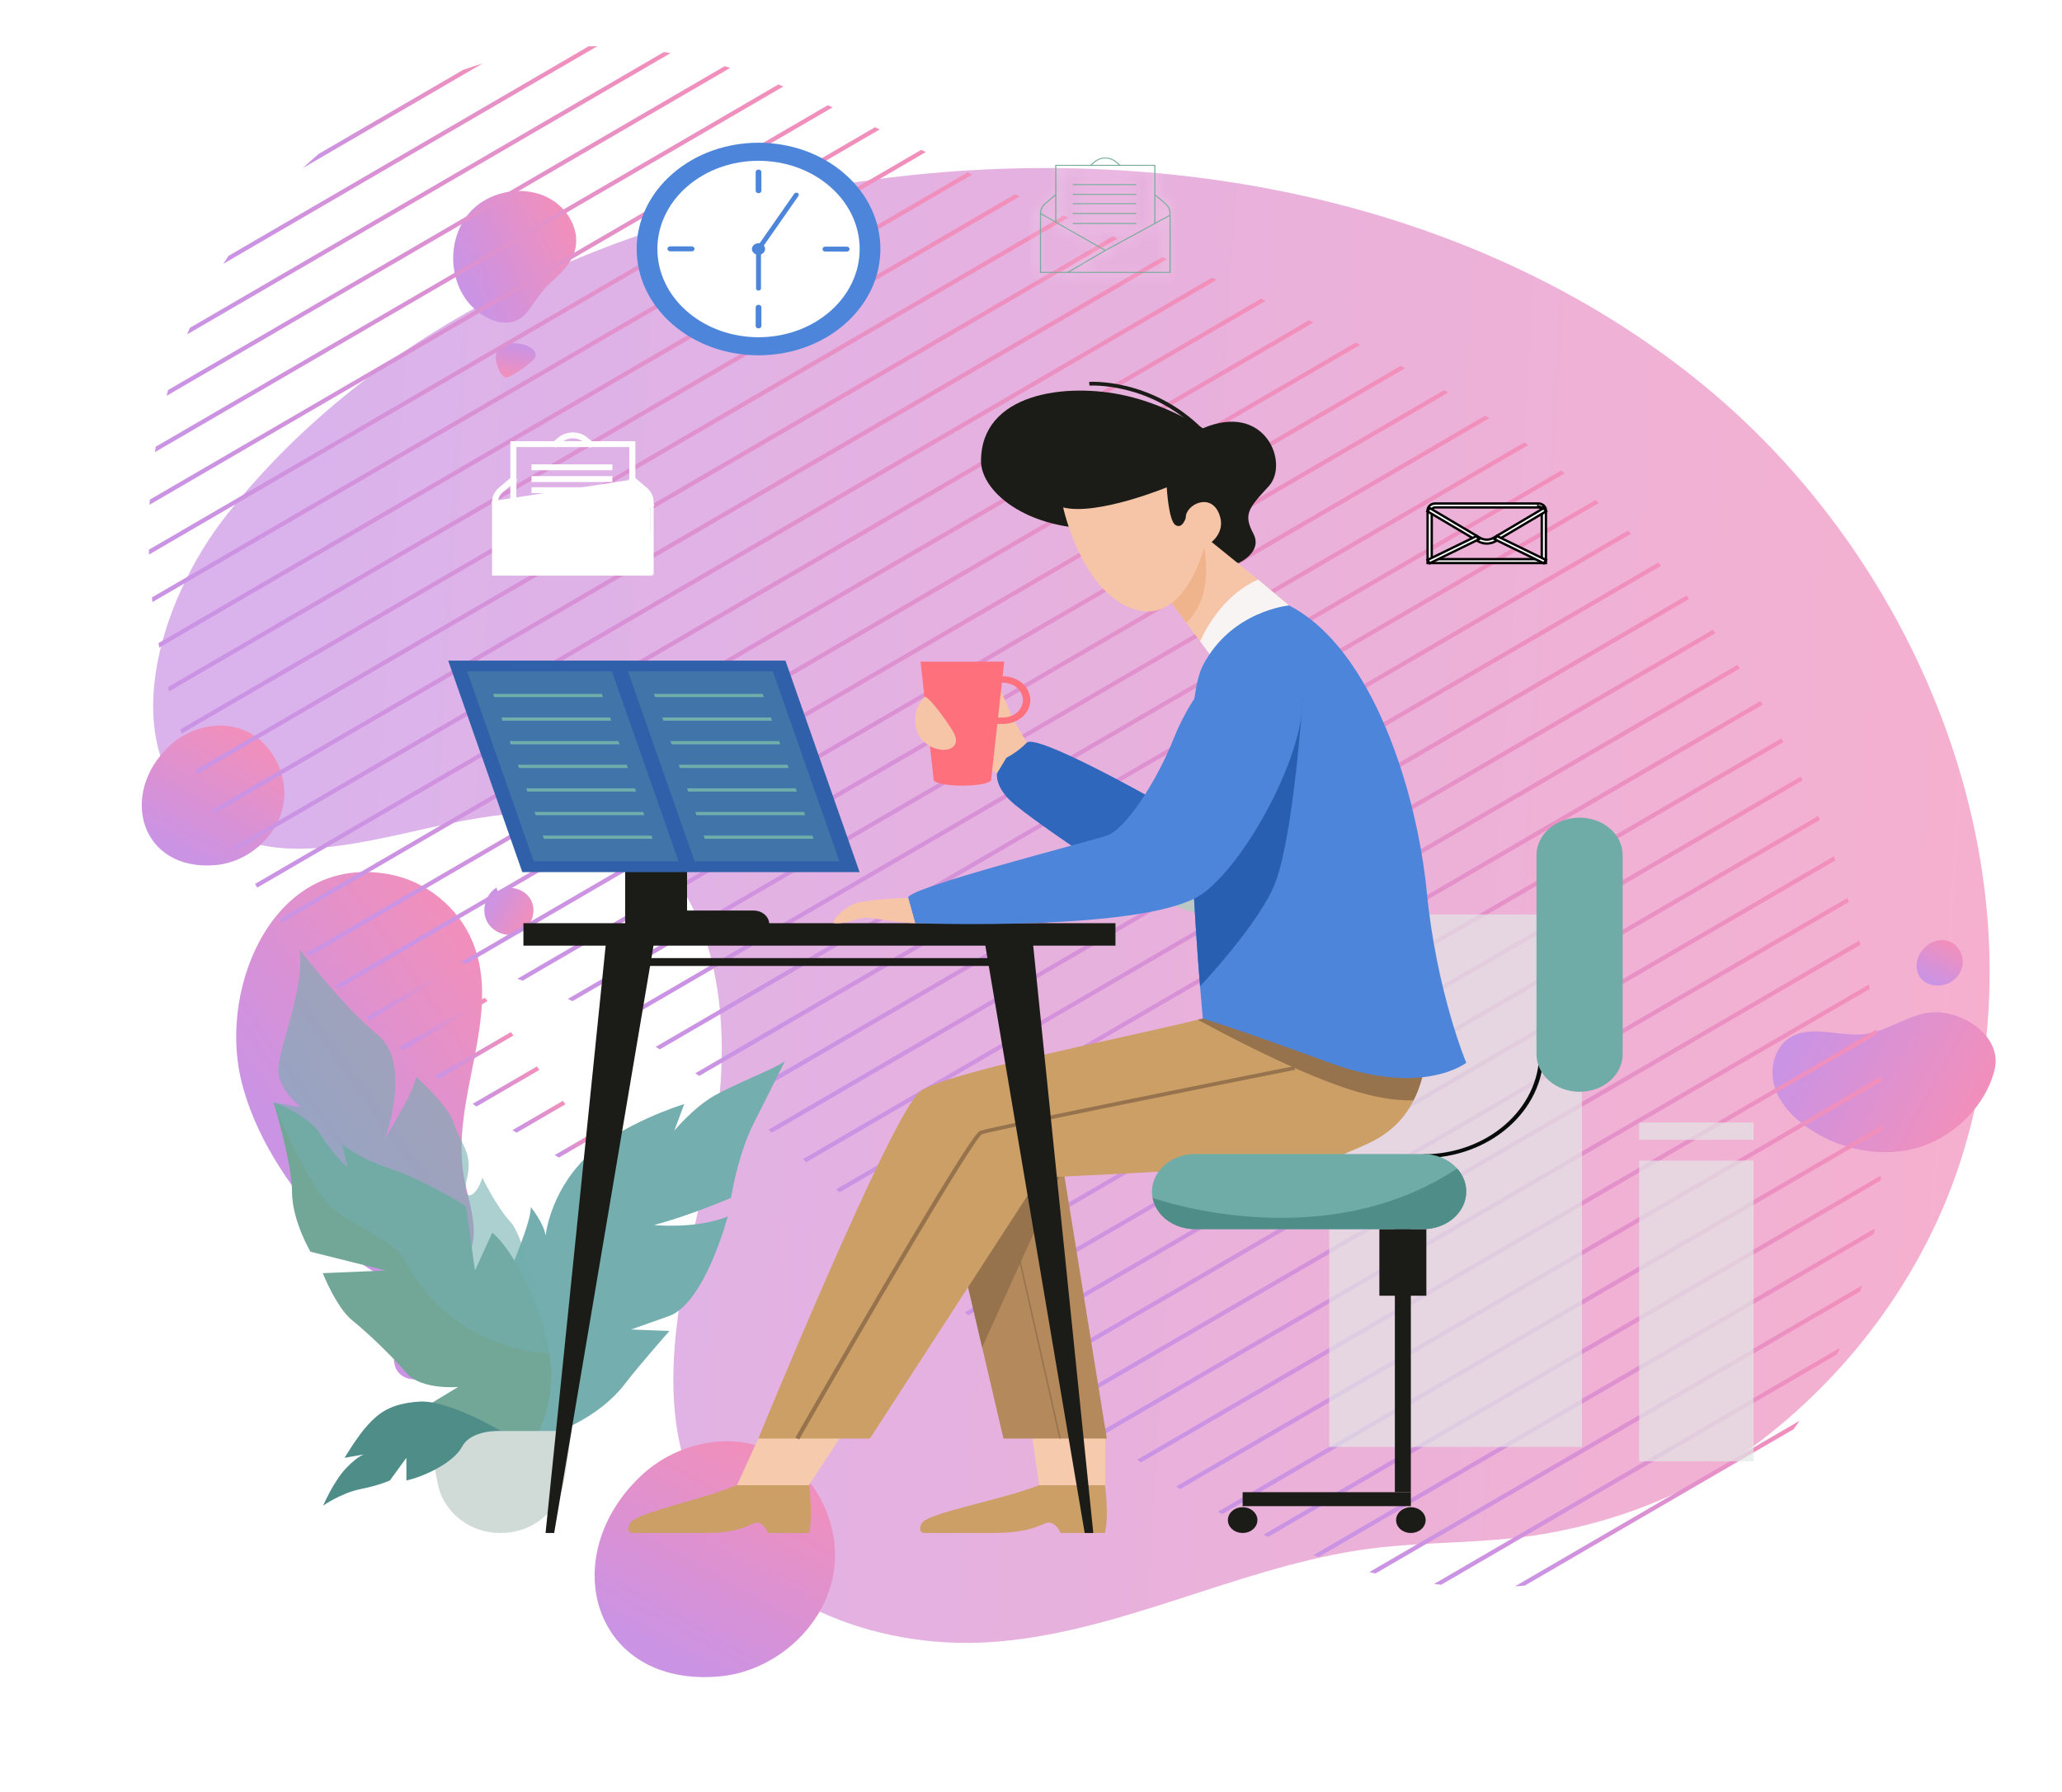 <svg width="176" height="153" viewBox="0 0 176 153" fill="none" xmlns="http://www.w3.org/2000/svg">
<g clip-path="url(#clip0)">
<g opacity="0.7">
<g opacity="0.7" filter="url(#filter0_d)">
<path d="M159.54 90.484C166.795 66.848 156.121 39.899 136.844 24.424C117.567 8.947 91.265 4.036 66.766 7.311C45.694 10.127 24.71 19.199 11.452 35.825C5.361 43.465 1.73 56.052 9.493 61.984C18.823 69.11 32.815 58.101 43.727 62.429C53.352 66.247 54.827 79.337 52.838 89.503C50.85 99.669 47.073 110.621 51.623 119.926C55.905 128.681 66.581 132.78 76.307 132.2C87.109 131.556 97.152 126.031 107.885 124.354C113.262 123.514 118.564 123.87 123.949 122.921C129.884 121.874 135.518 119.763 140.483 116.311C149.402 110.11 156.344 100.895 159.54 90.484Z" fill="url(#paint0_linear)"/>
</g>
<g filter="url(#filter1_d)">
<path d="M25.229 66.635C28.361 67.212 31.139 69.47 32.347 72.42C34.918 78.697 30.409 85.809 31.597 92.482C31.977 94.616 32.928 96.847 32.127 98.856C31.186 101.213 28.091 102.083 25.66 101.337C23.229 100.592 21.354 98.671 19.7 96.737C16.532 93.034 13.689 88.878 12.568 84.139C10.684 76.176 15.406 64.824 25.229 66.635Z" fill="url(#paint1_linear)"/>
</g>
<g filter="url(#filter2_d)">
<path d="M31.772 17.561C30.209 15.377 30.317 12.104 32.129 10.099C33.942 8.095 37.322 7.683 39.466 9.307C40.682 10.229 41.463 11.827 41.09 13.31C40.775 14.56 39.789 15.395 38.886 16.239C38.094 16.978 37.658 17.803 37.001 18.631C35.509 20.51 32.922 19.169 31.772 17.561Z" fill="url(#paint2_linear)"/>
</g>
<g filter="url(#filter3_d)">
<path d="M26.397 106.446C26.925 105.949 27.724 105.737 28.399 105.981C29.224 106.279 29.727 107.248 29.547 108.115C29.366 108.983 28.558 109.667 27.682 109.744C25.607 109.929 24.979 107.782 26.397 106.446Z" fill="url(#paint3_linear)"/>
</g>
<g filter="url(#filter4_d)">
<path d="M46.722 117.978C49.465 115.397 53.618 114.295 57.126 115.564C61.409 117.114 64.019 122.147 63.087 126.651C62.149 131.157 57.949 134.711 53.399 135.113C42.621 136.072 39.359 124.92 46.722 117.978Z" fill="url(#paint4_linear)"/>
</g>
<g filter="url(#filter5_d)">
<path d="M6.452 55.685C8.079 54.155 10.542 53.501 12.622 54.253C15.163 55.173 16.711 58.158 16.158 60.83C15.601 63.502 13.111 65.61 10.412 65.849C4.019 66.417 2.084 59.803 6.452 55.685Z" fill="url(#paint5_linear)"/>
</g>
<g filter="url(#filter6_d)">
<path d="M37.628 22.587C37.432 22.94 35.615 24.234 35.216 24.219C34.728 24.2 34.366 23.123 34.314 22.632C34.263 22.141 34.576 21.641 35.027 21.451C36.097 21.002 38.153 21.637 37.628 22.587Z" fill="url(#paint6_linear)"/>
</g>
<g filter="url(#filter7_d)">
<path d="M156.35 72.82C156.878 72.323 157.677 72.111 158.353 72.355C159.177 72.653 159.68 73.622 159.5 74.489C159.32 75.357 158.511 76.041 157.635 76.118C155.56 76.303 154.932 74.156 156.35 72.82Z" fill="url(#paint7_linear)"/>
</g>
<g filter="url(#filter8_d)">
<path d="M156.591 78.454C154.681 78.738 153.046 80.051 151.128 80.278C148.998 80.529 146.616 79.446 144.8 80.564C143.458 81.391 143.006 83.229 143.46 84.743C143.913 86.256 145.096 87.463 146.413 88.353C149.155 90.203 152.724 90.894 155.868 89.923C158.838 89.005 161.512 86.361 162.25 83.306C162.958 80.376 159.262 78.055 156.591 78.454Z" fill="url(#paint8_linear)"/>
</g>
<g filter="url(#filter9_d)">
<path d="M34.483 68.088C35.4 67.481 36.803 67.855 37.317 68.826C37.832 69.797 37.37 71.148 36.38 71.624C35.389 72.099 34.062 71.635 33.562 70.656C33.061 69.677 33.447 68.349 34.38 67.769" fill="url(#paint9_linear)"/>
</g>
<path d="M133.245 40.168L122.367 46.498L122.148 46.626L90.8 64.867L90.581 64.995L59.233 83.237L59.014 83.364L52.361 87.235C52.487 87.304 52.616 87.367 52.741 87.437L59.197 83.68L59.416 83.552L90.765 65.31L90.984 65.183L122.331 46.941L122.551 46.813L133.547 40.414C133.447 40.333 133.347 40.25 133.245 40.168Z" fill="url(#paint10_linear)"/>
<path d="M118.692 40.184L118.472 40.312L87.125 58.554L86.906 58.681L55.557 76.924L55.339 77.051L44.162 83.555C44.311 83.607 44.458 83.665 44.607 83.718L55.521 77.367L55.74 77.24L87.089 58.997L87.308 58.87L118.655 40.628L118.875 40.5L127.117 35.704C127.003 35.629 126.887 35.557 126.773 35.482L118.692 40.184Z" fill="url(#paint11_linear)"/>
<path d="M115.018 33.871L114.799 33.998L83.451 52.24L83.232 52.368L51.884 70.61L51.665 70.737L28.613 84.151C28.699 84.243 28.784 84.334 28.871 84.425L51.849 71.053L52.068 70.926L83.416 52.684L83.635 52.557L114.983 34.315L115.203 34.187L119.938 31.432C119.811 31.363 119.685 31.296 119.557 31.229L115.018 33.871Z" fill="url(#paint12_linear)"/>
<path d="M111.345 27.558L111.126 27.686L79.778 45.928L79.559 46.055L48.211 64.297L47.992 64.424L23.857 78.469C23.931 78.567 24.006 78.665 24.079 78.763L48.176 64.741L48.395 64.614L79.743 46.371L79.962 46.244L111.31 28.002L111.529 27.874L112.12 27.531C111.985 27.468 111.85 27.406 111.714 27.343L111.345 27.558Z" fill="url(#paint13_linear)"/>
<path d="M120.53 43.342L120.31 43.469L88.963 61.711L88.744 61.838L57.395 80.081L57.177 80.208L48.467 85.276C48.601 85.337 48.731 85.406 48.865 85.467L57.36 80.523L57.579 80.396L88.927 62.154L89.146 62.027L120.494 43.785L120.714 43.657L130.43 38.003C130.323 37.924 130.217 37.844 130.11 37.767L120.53 43.342Z" fill="url(#paint14_linear)"/>
<path d="M116.856 37.028L116.637 37.156L85.289 55.397L85.07 55.525L53.722 73.767L53.503 73.894L39.318 82.148C39.488 82.187 39.655 82.236 39.825 82.276L53.687 74.21L53.906 74.082L85.254 55.84L85.473 55.713L116.82 37.471L117.04 37.343L123.613 33.518C123.493 33.447 123.375 33.374 123.254 33.305L116.856 37.028Z" fill="url(#paint15_linear)"/>
<path d="M113.182 30.714L112.963 30.842L81.615 49.084L81.396 49.211L50.048 67.454L49.829 67.581L26.143 81.364C26.222 81.459 26.3 81.555 26.38 81.649L50.013 67.897L50.232 67.77L81.58 49.528L81.799 49.4L113.147 31.159L113.366 31.031L116.097 29.442C115.966 29.377 115.836 29.311 115.705 29.246L113.182 30.714Z" fill="url(#paint16_linear)"/>
<path d="M155.194 69.653L140.737 78.065L140.518 78.193L109.17 96.435L108.951 96.562L82.363 112.034C82.455 112.122 82.547 112.209 82.638 112.296L109.135 96.878L109.354 96.75L140.701 78.508L140.921 78.381L155.335 69.993C155.288 69.88 155.241 69.766 155.194 69.653Z" fill="url(#paint17_linear)"/>
<path d="M137.063 71.751L136.844 71.879L105.496 90.121L105.277 90.248L76.897 106.764C76.988 106.852 77.079 106.94 77.17 107.028L105.461 90.565L105.68 90.437L137.028 72.196L137.247 72.068L152.229 63.35C152.172 63.242 152.115 63.134 152.058 63.026L137.063 71.751Z" fill="url(#paint18_linear)"/>
<path d="M133.388 65.439L133.168 65.567L101.821 83.808L101.602 83.936L71.373 101.526C71.467 101.613 71.56 101.7 71.654 101.786L101.786 84.252L102.005 84.125L133.352 65.883L133.572 65.755L148.51 57.062C148.443 56.96 148.378 56.857 148.31 56.755L133.388 65.439Z" fill="url(#paint19_linear)"/>
<path d="M129.714 59.126L129.494 59.253L98.147 77.495L97.928 77.622L66.58 95.865L66.361 95.992L65.592 96.439C65.691 96.523 65.79 96.606 65.889 96.69L66.545 96.308L66.764 96.181L98.112 77.939L98.331 77.811L129.679 59.57L129.898 59.442L144.181 51.131C144.103 51.035 144.028 50.937 143.949 50.842L129.714 59.126Z" fill="url(#paint20_linear)"/>
<path d="M126.041 52.811L125.821 52.939L94.473 71.181L94.254 71.308L62.906 89.55L62.687 89.678L59.348 91.621C59.456 91.698 59.563 91.778 59.671 91.855L62.871 89.993L63.09 89.866L94.438 71.624L94.657 71.496L126.004 53.255L126.224 53.127L139.213 45.569C139.124 45.479 139.033 45.391 138.944 45.303L126.041 52.811Z" fill="url(#paint21_linear)"/>
<path d="M138.899 74.909L138.679 75.037L107.332 93.278L107.113 93.406L79.623 109.402C79.714 109.49 79.805 109.578 79.897 109.667L107.297 93.722L107.516 93.595L138.863 75.353L139.083 75.225L153.858 66.627C153.806 66.516 153.754 66.405 153.702 66.294L138.899 74.909Z" fill="url(#paint22_linear)"/>
<path d="M135.225 68.595L135.006 68.723L103.658 86.965L103.439 87.092L74.154 104.134C74.246 104.221 74.339 104.308 74.432 104.396L103.623 87.409L103.842 87.281L135.19 69.04L135.41 68.912L150.446 60.162C150.384 60.057 150.322 59.952 150.26 59.846L135.225 68.595Z" fill="url(#paint23_linear)"/>
<path d="M131.552 62.282L131.333 62.41L99.985 80.651L99.766 80.779L68.529 98.956C68.626 99.041 68.724 99.124 68.821 99.21L99.95 81.095L100.169 80.968L131.517 62.726L131.736 62.598L146.424 54.051C146.352 53.952 146.282 53.852 146.208 53.753L131.552 62.282Z" fill="url(#paint24_linear)"/>
<path d="M127.879 55.968L127.659 56.096L96.311 74.338L96.093 74.465L64.744 92.707L64.525 92.835L62.541 93.989C62.645 94.07 62.751 94.148 62.855 94.23L64.709 93.151L64.928 93.024L96.277 74.781L96.496 74.654L127.843 56.412L128.063 56.284L141.782 48.301C141.698 48.208 141.615 48.116 141.531 48.024L127.879 55.968Z" fill="url(#paint25_linear)"/>
<path d="M124.204 49.655L123.984 49.783L92.636 68.025L92.417 68.152L61.069 86.394L60.85 86.521L55.965 89.364C56.082 89.438 56.197 89.51 56.313 89.584L61.034 86.837L61.252 86.71L92.601 68.467L92.82 68.34L124.167 50.098L124.387 49.97L136.471 42.938C136.377 42.852 136.282 42.768 136.186 42.682L124.204 49.655Z" fill="url(#paint26_linear)"/>
<path d="M155.433 103.319L155.214 103.447L123.866 121.688L123.647 121.816L107.834 131.018C107.97 131.08 108.105 131.142 108.241 131.203L123.83 122.132L124.049 122.004L155.396 103.763L155.616 103.635L160.521 100.78C160.533 100.633 160.541 100.486 160.552 100.34L155.433 103.319Z" fill="url(#paint27_linear)"/>
<path d="M151.758 97.006L151.538 97.134L120.191 115.375L119.972 115.503L100.389 126.898C100.503 126.972 100.615 127.05 100.73 127.122L120.155 115.818L120.374 115.691L151.722 97.449L151.942 97.321L160.576 92.297C160.567 92.162 160.555 92.027 160.545 91.892L151.758 97.006Z" fill="url(#paint28_linear)"/>
<path d="M148.084 90.692L147.864 90.82L116.517 109.062L116.298 109.189L93.889 122.229C93.991 122.311 94.093 122.393 94.196 122.473L116.481 109.505L116.7 109.378L148.047 91.136L148.267 91.008L159.582 84.424C159.559 84.296 159.538 84.168 159.515 84.04L148.084 90.692Z" fill="url(#paint29_linear)"/>
<path d="M144.409 84.378L144.19 84.506L112.842 102.748L112.623 102.875L87.959 117.228C88.055 117.313 88.15 117.399 88.245 117.483L112.807 103.19L113.026 103.063L144.373 84.821L144.593 84.694L157.804 77.006C157.768 76.885 157.73 76.768 157.694 76.647L144.409 84.378Z" fill="url(#paint30_linear)"/>
<path d="M157.269 106.476L157.049 106.604L125.702 124.846L125.483 124.973L112.102 132.76C112.253 132.814 112.406 132.864 112.557 132.917L125.667 125.288L125.885 125.161L157.233 106.919L157.453 106.791L159.928 105.351C159.956 105.195 159.983 105.038 160.009 104.881L157.269 106.476Z" fill="url(#paint31_linear)"/>
<path d="M153.595 100.162L153.375 100.29L122.028 118.531L121.809 118.659L103.949 129.052C104.074 129.12 104.2 129.187 104.324 129.256L121.992 118.975L122.211 118.847L153.558 100.606L153.778 100.478L160.702 96.449C160.703 96.307 160.706 96.165 160.706 96.024L153.595 100.162Z" fill="url(#paint32_linear)"/>
<path d="M149.922 93.849L149.702 93.976L118.354 112.218L118.136 112.345L97.049 124.616C97.158 124.694 97.268 124.77 97.376 124.848L118.319 112.661L118.538 112.534L149.886 94.292L150.105 94.164L160.187 88.297C160.169 88.166 160.154 88.035 160.137 87.904L149.922 93.849Z" fill="url(#paint33_linear)"/>
<path d="M146.247 87.536L146.027 87.664L114.68 105.906L114.461 106.033L90.863 119.765C90.962 119.848 91.064 119.929 91.163 120.013L114.644 106.348L114.863 106.221L146.211 87.979L146.43 87.851L158.786 80.661C158.757 80.537 158.726 80.415 158.695 80.292L146.247 87.536Z" fill="url(#paint34_linear)"/>
<path d="M142.573 81.222L142.354 81.35L111.006 99.592L110.787 99.719L85.131 114.649C85.225 114.736 85.318 114.823 85.412 114.91L110.972 100.035L111.191 99.908L142.539 81.666L142.758 81.538L156.652 73.453C156.611 73.336 156.568 73.22 156.526 73.103L142.573 81.222Z" fill="url(#paint35_linear)"/>
<path d="M158.932 109.734L158.887 109.76L127.54 128.001L127.321 128.129L116.879 134.205C117.051 134.247 117.224 134.287 117.397 134.327L127.505 128.445L127.724 128.318L158.786 110.242C158.835 110.072 158.884 109.904 158.932 109.734Z" fill="url(#paint36_linear)"/>
<path d="M130.993 134.443L129.311 135.422C129.59 135.404 129.868 135.383 130.147 135.359L131.178 134.759L131.396 134.632L153.101 122.001C153.272 121.763 153.442 121.525 153.608 121.283L131.212 134.315L130.993 134.443Z" fill="url(#paint37_linear)"/>
<path d="M129.158 131.287L122.406 135.216C122.608 135.239 122.809 135.266 123.011 135.286L129.342 131.602L129.56 131.475L156.791 115.629C156.876 115.442 156.955 115.251 157.037 115.064L129.377 131.159L129.158 131.287Z" fill="url(#paint38_linear)"/>
<path d="M39.521 5.968L27.214 13.13C26.746 13.529 26.285 13.937 25.834 14.355L41.194 5.417C40.633 5.587 40.075 5.771 39.521 5.968Z" fill="url(#paint39_linear)"/>
<path d="M22.457 20.546L22.676 20.419L50.979 3.948C50.736 3.948 50.491 3.947 50.248 3.951L22.493 20.103L22.274 20.23L19.504 21.842C19.355 22.069 19.205 22.294 19.061 22.523L22.457 20.546Z" fill="url(#paint40_linear)"/>
<path d="M40.828 52.113L41.047 51.986L72.395 33.744L72.614 33.616L95.402 20.356C95.26 20.297 95.12 20.237 94.98 20.178L72.43 33.3L72.212 33.427L40.863 51.669L40.644 51.796L16.659 65.754C16.706 65.868 16.754 65.981 16.801 66.095L40.828 52.113Z" fill="url(#paint41_linear)"/>
<path d="M37.153 45.8L37.372 45.673L68.721 27.431L68.939 27.303L87.044 16.768C86.907 16.706 86.77 16.645 86.634 16.583L68.756 26.987L68.537 27.114L37.189 45.356L36.97 45.483L14.332 58.657C14.364 58.78 14.399 58.901 14.43 59.023L37.153 45.8Z" fill="url(#paint42_linear)"/>
<path d="M33.479 39.487L33.698 39.36L65.046 21.118L65.265 20.99L79.026 12.982C78.894 12.918 78.763 12.853 78.632 12.789L65.082 20.674L64.863 20.802L33.515 39.044L33.296 39.171L12.97 50.999C12.984 51.132 12.995 51.266 13.01 51.398L33.479 39.487Z" fill="url(#paint43_linear)"/>
<path d="M29.805 33.174L30.024 33.047L61.373 14.805L61.592 14.677L71.061 9.167C70.925 9.105 70.789 9.043 70.653 8.982L61.408 14.362L61.189 14.489L29.841 32.731L29.622 32.859L12.792 42.652C12.783 42.798 12.774 42.944 12.766 43.09L29.805 33.174Z" fill="url(#paint44_linear)"/>
<path d="M26.131 26.86L26.349 26.733L57.698 8.491L57.917 8.363L62.332 5.794C62.172 5.745 62.01 5.7 61.849 5.653L57.733 8.048L57.514 8.175L26.166 26.417L25.947 26.545L14.351 33.292C14.305 33.459 14.262 33.626 14.217 33.793L26.131 26.86Z" fill="url(#paint45_linear)"/>
<path d="M38.99 48.957L39.209 48.83L70.557 30.587L70.776 30.46L91.192 18.58C91.053 18.52 90.912 18.46 90.774 18.4L70.593 30.143L70.374 30.271L39.026 48.513L38.807 48.64L15.387 62.269C15.425 62.388 15.463 62.506 15.502 62.625L38.99 48.957Z" fill="url(#paint46_linear)"/>
<path d="M35.316 42.644L35.535 42.516L66.884 24.274L67.103 24.147L82.987 14.903C82.853 14.84 82.721 14.776 82.588 14.712L66.919 23.83L66.701 23.957L35.352 42.199L35.133 42.327L13.524 54.902C13.547 55.029 13.57 55.156 13.594 55.284L35.316 42.644Z" fill="url(#paint47_linear)"/>
<path d="M31.642 36.33L31.861 36.203L63.209 17.96L63.428 17.833L75.081 11.052C74.948 10.988 74.816 10.924 74.684 10.861L63.245 17.517L63.026 17.645L31.678 35.887L31.459 36.014L12.709 46.925C12.713 47.064 12.714 47.203 12.719 47.342L31.642 36.33Z" fill="url(#paint48_linear)"/>
<path d="M27.97 30.017L28.188 29.89L59.537 11.647L59.756 11.52L66.863 7.384C66.719 7.327 66.575 7.268 66.431 7.213L59.572 11.205L59.353 11.332L28.005 29.574L27.786 29.701L13.299 38.132C13.274 38.287 13.245 38.443 13.221 38.6L27.97 30.017Z" fill="url(#paint49_linear)"/>
<path d="M24.295 23.704L24.514 23.577L55.862 5.334L56.081 5.207L57.23 4.538C57.044 4.505 56.857 4.472 56.671 4.442L55.897 4.892L55.678 5.019L24.33 23.261L24.111 23.389L16.204 27.989C16.126 28.175 16.047 28.361 15.971 28.548L24.295 23.704Z" fill="url(#paint50_linear)"/>
<path d="M46.044 91.335L45.823 91.041L40.336 94.234C40.447 94.311 40.558 94.386 40.67 94.462L46.044 91.335Z" fill="url(#paint51_linear)"/>
<path d="M41.605 85.466L41.383 85.173L34.105 89.408C34.203 89.493 34.299 89.578 34.397 89.661L41.605 85.466Z" fill="url(#paint52_linear)"/>
<path d="M44.5 58.427L44.719 58.299L76.067 40.057L76.286 39.93L103.854 23.888C103.714 23.828 103.574 23.768 103.434 23.709L76.103 39.613L75.884 39.74L44.536 57.983L44.317 58.11L19.852 72.347C19.912 72.452 19.975 72.557 20.036 72.663L44.5 58.427Z" fill="url(#paint53_linear)"/>
<path d="M43.826 88.4L43.604 88.107L37.129 91.875C37.233 91.955 37.337 92.035 37.442 92.115L43.826 88.4Z" fill="url(#paint54_linear)"/>
<path d="M31.542 87.096L39.384 82.533L39.162 82.24L31.264 86.836C31.355 86.923 31.45 87.009 31.542 87.096Z" fill="url(#paint55_linear)"/>
<path d="M46.34 61.584L46.558 61.457L77.907 43.215L78.126 43.087L108.03 25.685C107.892 25.624 107.754 25.564 107.615 25.503L77.942 42.77L77.724 42.898L46.375 61.14L46.156 61.267L21.762 75.463C21.828 75.565 21.893 75.669 21.961 75.771L46.34 61.584Z" fill="url(#paint56_linear)"/>
<path d="M18.311 69.443L42.665 55.271L42.884 55.144L74.233 36.902L74.451 36.774L99.636 22.119C99.495 22.06 99.353 22.001 99.212 21.942L74.267 36.458L74.048 36.585L42.7 54.828L42.481 54.955L18.152 69.113C18.205 69.223 18.257 69.334 18.311 69.443Z" fill="url(#paint57_linear)"/>
<path d="M50.484 97.202L50.262 96.909L47.344 98.607C47.468 98.677 47.59 98.746 47.715 98.814L50.484 97.202Z" fill="url(#paint58_linear)"/>
<path d="M52.704 100.136L52.482 99.842L51.158 100.612C51.289 100.677 51.419 100.743 51.55 100.808L52.704 100.136Z" fill="url(#paint59_linear)"/>
<path d="M43.74 96.478C43.857 96.552 43.974 96.624 44.092 96.696L48.265 94.268L48.043 93.975L43.74 96.478Z" fill="url(#paint60_linear)"/>
</g>
<path d="M67.013 90.533C66.937 90.687 65.712 93.178 64.357 95.841C62.956 98.591 62.395 102.257 62.395 102.257C62.395 102.257 58.684 103.846 55.812 104.579C55.812 104.579 59.453 104.946 62.115 103.846C62.115 103.846 60.224 111.055 57.213 112.307L53.862 113.498L57.142 113.621C57.142 113.621 54.65 116.431 53.359 118.112C51.107 121.044 47.405 122.555 44.402 123.207C43.995 123.295 43.602 123.367 43.225 123.425C40.074 123.915 42.725 122.175 42.725 122.175C42.725 122.175 39.143 119.547 41.524 113.56C43.904 107.572 45.306 104.396 45.306 103.05C45.306 103.05 46.426 104.396 46.566 105.496C46.566 105.496 46.917 101.89 49.928 98.897C52.939 95.902 58.402 94.252 58.402 94.252L57.562 96.514C57.562 96.514 59.173 94.558 60.995 93.519C62.602 92.603 65.901 91.305 66.797 90.72C66.882 90.671 66.956 90.608 67.013 90.533Z" fill="#74AEAF"/>
<path opacity="0.68" d="M149.678 99.08H139.91V124.748H149.678V99.08Z" fill="#E2E8E6"/>
<path opacity="0.68" d="M149.678 95.825H139.91V97.305H149.678V95.825Z" fill="#E2E8E6"/>
<path opacity="0.68" d="M135.025 78.067H113.453V123.52H135.025V78.067Z" fill="#E2E8E6"/>
<path d="M121.473 98.86V98.539C126.937 98.539 131.382 94.661 131.382 89.894H131.75C131.75 94.838 127.14 98.86 121.473 98.86Z" fill="#070C0A"/>
<path d="M83.734 39.358C83.734 42.062 88.012 45.636 95.051 45.086C102.089 44.536 100.881 47.102 100.881 47.102L105.714 48.065C105.714 48.065 107.815 47.148 106.975 45.544C106.134 43.94 106.502 43.436 108.288 41.512C110.074 39.587 108.025 34.272 102.667 36.563C102.667 36.563 99.709 34.602 96.101 33.781C90.963 32.613 83.734 33.571 83.734 39.358Z" fill="#1B1C17"/>
<path d="M110.021 51.684L103.247 55.837L102.43 54.741L101.257 53.172L99.463 50.768L101.846 47.338L102.405 46.535L103.087 46.002L107.382 49.477L110.021 51.684Z" fill="#F6C5A7"/>
<path d="M101.257 53.172L99.463 50.768L101.846 47.338C102.4 46.961 102.781 46.704 102.781 46.704C102.781 46.704 103.712 50.903 101.257 53.172Z" fill="#F0B48D"/>
<path d="M90.744 43.318C90.744 43.318 92.267 50.432 96.689 51.975C101.111 53.518 102.781 46.704 102.781 46.704C102.781 46.704 104.796 45.761 104.059 43.875C103.322 41.989 101.16 43.104 101.209 44.218C101.209 44.218 100.914 45.204 100.325 44.818C99.735 44.432 99.588 41.603 99.588 41.603C99.588 41.603 93.643 44.047 90.744 43.318Z" fill="#F6C5A7"/>
<path d="M102.372 36.829C98.129 32.592 93.043 32.916 92.992 32.919L92.961 32.6C93.014 32.595 98.279 32.254 102.649 36.617L102.372 36.829Z" fill="#1B1C17"/>
<path d="M85.434 59.019C85.434 59.019 84.352 57.489 83.827 58.253C83.302 59.016 85.186 61.251 85.186 61.251C85.186 61.251 86.642 62.194 86.468 61.491C86.304 60.828 85.434 59.019 85.434 59.019Z" fill="#F6C5A7"/>
<path d="M83.369 65.157L85.101 66.012L87.644 63.404L86.138 60.788L83.734 61.094L83.369 65.157Z" fill="#F6C5A7"/>
<path d="M23.348 94.113C23.348 94.113 24.924 99.249 24.924 101.723C24.924 104.198 26.499 106.856 26.499 106.856L32.908 108.458L27.55 108.688C27.55 108.688 28.706 111.621 30.071 112.721C31.437 113.821 33.433 115.745 34.694 117.212C35.955 118.678 39.106 118.403 39.106 118.403L36.677 119.869C36.677 119.869 38.534 120.328 39.871 121.611C41.208 122.894 45.619 122.802 45.619 122.802C45.619 122.802 48.317 119.167 46.285 112.996C44.254 106.825 42.013 105.236 42.013 105.236L40.542 108.458L39.772 102.976C39.772 102.976 36.34 100.776 33.398 99.799C30.457 98.821 29.196 97.66 29.196 97.66L29.686 99.677C28.777 98.833 28 97.888 27.375 96.866C26.324 95.155 23.348 94.113 23.348 94.113Z" fill="#72A797"/>
<path opacity="0.59" d="M25.554 81.042C25.554 81.042 29.456 86.118 32.208 88.313C35.195 90.695 32.908 97.111 32.908 97.111C32.908 97.111 35.499 92.956 35.499 91.917C35.499 91.917 38.301 94.361 38.791 96.011C39.282 97.661 40.381 98.344 39.871 100.532C39.36 102.721 40.612 102.365 41.173 100.532C41.173 100.532 42.293 102.915 43.624 104.381C44.955 105.848 46.954 115.273 46.884 115.457C46.814 115.64 38.571 115.374 34.449 107.436C33.688 105.972 29.616 104.381 28.145 102.915C26.674 101.449 24.267 96.523 23.348 94.114L25.738 94.529C25.738 94.529 23.708 93.096 23.768 91.215C23.829 89.32 26.114 84.036 25.554 81.042Z" fill="#74AEAF"/>
<path d="M42.726 130.868H42.726C40.089 130.868 38 129.171 37.425 126.927C37.114 125.717 36.678 122.161 36.678 122.161H48.774C48.774 122.161 48.337 125.717 48.027 126.927C47.452 129.171 45.362 130.868 42.726 130.868Z" fill="#D0DBD7"/>
<path d="M85.893 64.698L85.101 66.012C85.101 66.012 84.842 67.234 86.628 68.7C88.414 70.167 92.337 72.794 92.337 72.794L97.029 72.152L98.22 68.089C98.22 68.089 88.438 62.591 87.644 63.404C87.14 63.912 86.549 64.348 85.893 64.698Z" fill="#2E67BB"/>
<path d="M97.064 75.42C97.064 75.42 102.247 79.476 105.469 77.632C108.691 75.787 102.948 70.166 102.948 70.166L97.064 75.42Z" fill="#BDC7C3"/>
<path d="M94.342 122.803V126.788H88.695L87.697 119.823L94.342 122.803Z" fill="#F6CAAD"/>
<path d="M94.473 122.804H85.648L83.831 115.016L81.656 105.707V102.548L90.376 97.449L90.525 98.368L90.744 99.724L94.473 122.804Z" fill="#B4895C"/>
<path d="M91.654 97.449L90.744 99.724L83.831 115.016L81.656 105.707V105.586L90.525 98.368L91.654 97.449Z" fill="#96734D"/>
<path d="M94.31 126.789C94.31 126.789 94.677 129.309 94.31 130.867H90.528C90.528 130.867 90.055 129.673 89.162 130.064C88.269 130.455 87.218 130.867 84.749 130.867H79.062C79.062 130.867 78.209 130.98 78.662 130.064C79.114 129.147 85.123 128.164 88.695 126.789H94.31Z" fill="#CC9F66"/>
<path d="M65.897 120.236L62.902 126.789H69.048L73.198 120.465L65.897 120.236Z" fill="#F6CAAD"/>
<path d="M121.767 90.055C121.763 90.115 121.755 90.174 121.746 90.236C121.528 91.756 121.145 92.962 120.658 93.929C119.04 97.159 116.285 97.74 114.749 98.515C112.753 99.523 88.695 100.532 88.695 100.532L74.249 122.804H64.725C64.725 122.804 76.066 95.158 78.504 93.202C80.497 91.603 95.961 88.61 102.241 87.052C103.825 86.66 104.804 86.418 104.804 86.418C104.804 86.418 116.071 84.671 120.248 87.245C121.286 87.884 121.885 88.79 121.767 90.055Z" fill="#CC9F66"/>
<path d="M68.216 122.876L67.887 122.733C67.924 122.668 71.609 116.219 75.367 109.808C82.996 96.788 83.48 96.605 83.662 96.536C84.634 96.168 109.409 91.223 110.464 91.013L110.546 91.325C101.654 93.099 84.664 96.524 83.816 96.827C82.985 97.362 74.037 112.688 68.216 122.876Z" fill="#96734D"/>
<path d="M121.766 90.055C121.762 90.115 121.754 90.174 121.745 90.236C121.527 91.755 121.144 92.962 120.657 93.929C119.485 93.97 117.902 93.81 115.835 93.202C111.029 91.79 104.112 88.081 102.24 87.052C103.824 86.66 104.804 86.418 104.804 86.418C104.804 86.418 116.07 84.671 120.247 87.245L121.766 90.055Z" fill="#96734D"/>
<path d="M95.209 78.811H44.676V80.728H95.209V78.811Z" fill="#1B1C17"/>
<path d="M88.17 81.79H51.715V82.46H88.17V81.79Z" fill="#1B1C17"/>
<path d="M51.714 80.544L46.566 130.867H47.302L55.811 80.544H51.714Z" fill="#1B1C17"/>
<path d="M88.169 80.544L93.317 130.867H92.582L84.072 80.544H88.169Z" fill="#1B1C17"/>
<path d="M58.642 67.804H53.359V77.815H58.642V67.804Z" fill="#1B1C17"/>
<path d="M73.368 74.448H44.581L38.254 56.394H67.04L73.368 74.448Z" fill="#3060A9"/>
<path opacity="0.26" d="M57.918 73.531H45.556L39.871 57.31H52.233L57.918 73.531Z" fill="#70AEAB"/>
<path d="M55.703 71.607H46.422L46.326 71.332H55.606L55.703 71.607Z" fill="#70AEAB"/>
<path d="M54.998 69.59H45.717L45.621 69.315H54.901L54.998 69.59Z" fill="#70AEAB"/>
<path d="M54.291 67.574H45.01L44.914 67.299H54.194L54.291 67.574Z" fill="#70AEAB"/>
<path d="M53.584 65.558H44.303L44.207 65.283H53.487L53.584 65.558Z" fill="#70AEAB"/>
<path d="M52.877 63.541H43.596L43.5 63.267H52.78L52.877 63.541Z" fill="#70AEAB"/>
<path d="M52.169 61.525H42.889L42.793 61.25H52.073L52.169 61.525Z" fill="#70AEAB"/>
<path d="M51.462 59.509H42.182L42.086 59.234H51.366L51.462 59.509Z" fill="#70AEAB"/>
<path opacity="0.26" d="M71.647 73.531H59.285L53.6 57.31H65.962L71.647 73.531Z" fill="#70AEAB"/>
<path d="M69.431 71.607H60.151L60.055 71.332H69.335L69.431 71.607Z" fill="#70AEAB"/>
<path d="M68.724 69.59H59.444L59.348 69.315H68.628L68.724 69.59Z" fill="#70AEAB"/>
<path d="M68.017 67.574H58.737L58.641 67.299H67.921L68.017 67.574Z" fill="#70AEAB"/>
<path d="M67.31 65.558H58.03L57.934 65.283H67.214L67.31 65.558Z" fill="#70AEAB"/>
<path d="M66.605 63.541H57.325L57.228 63.267H66.509L66.605 63.541Z" fill="#70AEAB"/>
<path d="M65.898 61.525H56.618L56.522 61.25H65.802L65.898 61.525Z" fill="#70AEAB"/>
<path d="M65.191 59.509H55.911L55.815 59.234H65.095L65.191 59.509Z" fill="#70AEAB"/>
<path d="M65.657 78.892H53.359V77.733H64.329C64.682 77.733 65.019 77.856 65.269 78.073C65.518 78.29 65.657 78.585 65.657 78.892Z" fill="#1B1C17"/>
<path d="M125.15 101.723C125.149 102.574 124.761 103.389 124.072 103.991C123.383 104.592 122.448 104.93 121.473 104.931H102.001C101.133 104.931 100.293 104.662 99.63 104.174C98.967 103.686 98.523 103.008 98.377 102.262C98.341 102.084 98.324 101.904 98.324 101.723C98.325 100.873 98.713 100.057 99.402 99.456C100.092 98.855 101.026 98.516 102.001 98.516H121.473C122.448 98.517 123.382 98.855 124.072 99.456C124.761 100.058 125.149 100.873 125.15 101.723Z" fill="#6FACA7"/>
<path d="M134.824 69.802H134.824C135.799 69.802 136.734 70.14 137.424 70.741C138.113 71.343 138.501 72.159 138.501 73.009V89.995C138.501 90.845 138.113 91.661 137.424 92.263C136.734 92.864 135.799 93.202 134.824 93.202C133.848 93.202 132.913 92.864 132.223 92.263C131.534 91.661 131.146 90.845 131.146 89.995V73.009C131.146 72.159 131.534 71.343 132.223 70.741C132.913 70.14 133.848 69.802 134.824 69.802Z" fill="#6FACA7"/>
<path d="M120.422 104.931H119.057V127.384H120.422V104.931Z" fill="#1B1C17"/>
<path d="M120.423 127.385H106.064V128.576H120.423V127.385Z" fill="#1B1C17"/>
<path d="M121.746 104.931H117.734V110.613H121.746V104.931Z" fill="#1B1C17"/>
<path d="M106.956 130.545C107.448 130.116 107.448 129.419 106.956 128.99C106.463 128.56 105.665 128.56 105.173 128.99C104.68 129.419 104.68 130.116 105.173 130.545C105.665 130.975 106.463 130.975 106.956 130.545Z" fill="#1B1C17"/>
<path d="M121.65 130.02C121.81 129.429 121.39 128.836 120.713 128.697C120.035 128.557 119.356 128.923 119.196 129.515C119.036 130.106 119.456 130.698 120.133 130.838C120.811 130.977 121.49 130.611 121.65 130.02Z" fill="#1B1C17"/>
<path d="M69.06 126.789C69.06 126.789 69.402 129.309 69.06 130.867H65.547C65.547 130.867 65.108 129.673 64.278 130.064C63.448 130.455 62.472 130.867 60.179 130.867H54.127C54.127 130.867 53.335 130.98 53.756 130.064C54.176 129.147 59.544 128.164 62.863 126.789H69.06Z" fill="#CC9F66"/>
<path d="M110.021 51.684L103.247 55.838L102.43 54.742C103.117 53.264 104.655 50.68 107.382 49.477L110.021 51.684Z" fill="#F8F4F3"/>
<path d="M125.15 90.726C125.15 90.726 121.473 93.659 113.488 90.726C105.504 87.793 102.667 86.947 102.667 86.947C102.667 86.947 102.569 85.902 102.43 84.195L102.428 84.194C102.214 81.528 101.903 77.252 101.728 72.829C101.461 66.114 101.506 59.064 102.667 56.817C105.084 52.143 110.022 51.685 110.022 51.685C117.166 55.35 120.948 67.631 121.782 76.154C122.616 84.677 125.15 90.726 125.15 90.726Z" fill="#4C85DA"/>
<path d="M108.919 75.176C107.679 78.659 102.43 84.195 102.43 84.195L102.428 84.193C102.214 81.528 101.903 77.252 101.729 72.829L111.192 59.645C111.192 59.645 110.442 70.899 108.919 75.176Z" fill="#295FB0"/>
<path d="M77.516 76.649L78.116 78.812C78.116 78.812 98.116 79.576 102.668 76.277C107.221 72.977 114.089 59.396 109.882 56.394C105.676 53.391 101.688 59.23 100.217 62.957C98.746 66.684 96.085 70.787 94.474 71.332C92.863 71.877 77.307 75.82 77.516 76.649Z" fill="#4C85DA"/>
<path d="M84.596 66.566H79.693L78.572 56.484H85.716L84.596 66.566Z" fill="#FE707C"/>
<path d="M85.608 61.801H83.369V61.251H85.608C86.059 61.251 86.492 61.095 86.811 60.816C87.13 60.538 87.309 60.161 87.309 59.767C87.309 59.374 87.13 58.996 86.811 58.718C86.492 58.44 86.059 58.283 85.608 58.283H84.682V57.733H85.608C86.226 57.733 86.819 57.948 87.257 58.329C87.694 58.71 87.939 59.228 87.939 59.767C87.939 60.306 87.694 60.824 87.257 61.205C86.819 61.587 86.226 61.801 85.608 61.801Z" fill="#FE707C"/>
<path d="M78.908 59.509C78.908 59.509 78.259 60.177 78.154 60.941C78.049 61.704 78.07 62.952 79.373 63.688C80.675 64.423 82.251 63.873 81.306 62.376C80.36 60.879 79.092 59.293 78.908 59.509Z" fill="#F6C5A7"/>
<path d="M72.099 27.673C76.16 24.13 76.16 18.385 72.099 14.842C68.037 11.299 61.451 11.299 57.39 14.842C53.328 18.385 53.328 24.13 57.39 27.673C61.451 31.217 68.037 31.217 72.099 27.673Z" fill="#4C85DA"/>
<path d="M70.848 26.583C74.219 23.642 74.219 18.874 70.848 15.933C67.477 12.992 62.011 12.992 58.639 15.933C55.268 18.874 55.268 23.642 58.639 26.583C62.011 29.524 67.477 29.524 70.848 26.583Z" fill="white"/>
<path d="M65.141 21.605C65.36 21.413 65.36 21.102 65.141 20.911C64.921 20.719 64.565 20.719 64.345 20.911C64.125 21.102 64.125 21.413 64.345 21.605C64.565 21.797 64.921 21.797 65.141 21.605Z" fill="#4C85DA"/>
<path d="M64.744 16.492C64.712 16.492 64.68 16.486 64.651 16.476C64.621 16.465 64.594 16.449 64.571 16.43C64.549 16.41 64.531 16.386 64.519 16.36C64.506 16.335 64.5 16.307 64.5 16.279V14.688C64.5 14.66 64.506 14.633 64.519 14.607C64.531 14.581 64.549 14.558 64.571 14.538C64.594 14.518 64.621 14.502 64.651 14.492C64.68 14.481 64.712 14.476 64.744 14.476C64.776 14.476 64.808 14.481 64.837 14.492C64.867 14.502 64.894 14.518 64.916 14.538C64.939 14.558 64.957 14.581 64.969 14.607C64.981 14.633 64.988 14.66 64.988 14.688V16.279C64.988 16.307 64.981 16.335 64.969 16.36C64.957 16.386 64.939 16.41 64.916 16.43C64.894 16.449 64.867 16.465 64.837 16.476C64.808 16.486 64.776 16.492 64.744 16.492Z" fill="#4C85DA"/>
<path d="M64.744 28.036C64.712 28.036 64.68 28.03 64.651 28.02C64.621 28.009 64.594 27.993 64.571 27.973C64.549 27.954 64.531 27.93 64.519 27.904C64.506 27.879 64.5 27.851 64.5 27.823V26.232C64.5 26.204 64.506 26.177 64.519 26.151C64.531 26.125 64.549 26.102 64.571 26.082C64.594 26.062 64.621 26.046 64.651 26.036C64.68 26.025 64.712 26.02 64.744 26.02C64.809 26.02 64.871 26.042 64.916 26.082C64.962 26.122 64.988 26.176 64.988 26.232V27.823C64.988 27.879 64.962 27.933 64.916 27.973C64.871 28.013 64.809 28.036 64.744 28.036Z" fill="#4C85DA"/>
<path d="M70.203 21.264C70.203 21.208 70.229 21.154 70.275 21.114C70.321 21.074 70.383 21.052 70.448 21.052L72.271 21.055C72.336 21.055 72.398 21.077 72.443 21.117C72.489 21.157 72.514 21.212 72.514 21.268C72.514 21.324 72.489 21.378 72.443 21.418C72.397 21.458 72.335 21.48 72.27 21.48L70.447 21.477C70.415 21.477 70.383 21.472 70.353 21.461C70.324 21.45 70.297 21.434 70.274 21.415C70.252 21.395 70.234 21.371 70.222 21.346C70.209 21.32 70.203 21.292 70.203 21.264Z" fill="#4C85DA"/>
<path d="M56.971 21.243C56.971 21.186 56.997 21.132 57.042 21.092C57.088 21.052 57.15 21.03 57.215 21.03L59.039 21.033C59.103 21.033 59.165 21.056 59.211 21.096C59.257 21.136 59.282 21.19 59.282 21.246C59.282 21.274 59.276 21.302 59.263 21.328C59.251 21.354 59.233 21.377 59.21 21.397C59.188 21.416 59.161 21.432 59.131 21.443C59.101 21.453 59.07 21.459 59.038 21.459L57.214 21.456C57.15 21.456 57.087 21.433 57.042 21.393C56.996 21.353 56.971 21.299 56.971 21.243Z" fill="#4C85DA"/>
<path d="M64.743 24.809C64.716 24.809 64.688 24.805 64.663 24.795C64.637 24.786 64.614 24.773 64.595 24.756C64.575 24.738 64.56 24.718 64.549 24.696C64.539 24.674 64.533 24.65 64.533 24.626V21.206L67.793 16.535C67.808 16.514 67.826 16.496 67.849 16.482C67.871 16.468 67.896 16.457 67.923 16.451C67.95 16.446 67.978 16.445 68.005 16.448C68.032 16.452 68.058 16.46 68.082 16.473C68.106 16.485 68.126 16.502 68.142 16.521C68.159 16.541 68.17 16.563 68.177 16.586C68.183 16.61 68.185 16.634 68.18 16.658C68.176 16.682 68.166 16.704 68.152 16.725L64.953 21.309V24.626C64.953 24.65 64.948 24.674 64.938 24.696C64.927 24.718 64.911 24.738 64.892 24.756C64.872 24.773 64.849 24.786 64.824 24.795C64.798 24.805 64.771 24.809 64.743 24.809Z" fill="#4C85DA"/>
<path d="M86.968 106.976L86.848 106.997L90.42 122.815L90.54 122.794L86.968 106.976Z" fill="#96734D"/>
<path d="M82.146 67.07C83.5 67.07 84.598 66.844 84.598 66.566C84.598 66.288 83.5 66.062 82.146 66.062C80.791 66.062 79.693 66.288 79.693 66.566C79.693 66.844 80.791 67.07 82.146 67.07Z" fill="#FE707C"/>
<path d="M77.516 76.648C77.516 76.648 74.417 76.727 73.183 77.07C71.948 77.414 70.837 78.791 71.204 78.812C72.552 78.888 73.159 78.216 74.322 78.376C75.485 78.537 77.386 78.812 78.117 78.812L77.516 76.648Z" fill="#F6C5A7"/>
<path d="M125.15 101.723C125.149 102.574 124.761 103.389 124.072 103.991C123.383 104.592 122.448 104.93 121.473 104.931H102.001C101.134 104.93 100.294 104.662 99.63 104.174C98.967 103.686 98.523 103.008 98.377 102.262C99.335 102.592 113.175 107.189 124.37 99.751C124.877 100.313 125.152 101.008 125.15 101.723Z" fill="#4F8D88"/>
<mask id="path-137-inside-1" fill="white">
<path d="M99.919 23.293H88.764V18.226C88.764 18.059 88.803 17.895 88.877 17.741C88.951 17.588 89.06 17.45 89.197 17.334L90.079 16.589L90.147 16.65L89.265 17.395C89.138 17.503 89.036 17.632 88.967 17.775C88.897 17.917 88.862 18.071 88.861 18.226V23.207H99.822V18.226C99.821 18.071 99.786 17.917 99.716 17.775C99.647 17.632 99.546 17.503 99.419 17.395L98.536 16.65L98.604 16.589L99.487 17.334C99.623 17.45 99.732 17.588 99.806 17.741C99.881 17.895 99.919 18.059 99.919 18.226V23.293Z"/>
</mask>
<path d="M99.919 23.293H88.764V18.226C88.764 18.059 88.803 17.895 88.877 17.741C88.951 17.588 89.06 17.45 89.197 17.334L90.079 16.589L90.147 16.65L89.265 17.395C89.138 17.503 89.036 17.632 88.967 17.775C88.897 17.917 88.862 18.071 88.861 18.226V23.207H99.822V18.226C99.821 18.071 99.786 17.917 99.716 17.775C99.647 17.632 99.546 17.503 99.419 17.395L98.536 16.65L98.604 16.589L99.487 17.334C99.623 17.45 99.732 17.588 99.806 17.741C99.881 17.895 99.919 18.059 99.919 18.226V23.293Z" fill="#70A794"/>
<path d="M99.919 23.293V24.293H100.919V23.293H99.919ZM88.764 23.293H87.764V24.293H88.764V23.293ZM88.764 18.226L87.764 18.223V18.226H88.764ZM89.197 17.334L88.552 16.57L88.55 16.571L89.197 17.334ZM90.079 16.589L90.749 15.846L90.101 15.262L89.434 15.825L90.079 16.589ZM90.147 16.65L90.792 17.414L91.668 16.675L90.817 15.907L90.147 16.65ZM89.265 17.395L88.62 16.631L88.618 16.632L89.265 17.395ZM88.861 18.226L87.861 18.223V18.226H88.861ZM88.861 23.207H87.861V24.207H88.861V23.207ZM99.822 23.207V24.207H100.822V23.207H99.822ZM99.822 18.226H100.822L100.822 18.224L99.822 18.226ZM99.419 17.395L100.066 16.633L100.064 16.63L99.419 17.395ZM98.536 16.65L97.866 15.908L97.015 16.675L97.891 17.415L98.536 16.65ZM98.604 16.589L99.248 15.825L98.582 15.262L97.934 15.846L98.604 16.589ZM99.487 17.334L100.134 16.571L100.131 16.569L99.487 17.334ZM99.919 18.226H100.919L100.919 18.224L99.919 18.226ZM99.919 22.293H88.764V24.293H99.919V22.293ZM89.764 23.293V18.226H87.764V23.293H89.764ZM89.764 18.228C89.764 18.216 89.766 18.2 89.776 18.178L87.978 17.304C87.839 17.59 87.764 17.903 87.764 18.223L89.764 18.228ZM89.776 18.178C89.787 18.157 89.807 18.127 89.844 18.096L88.55 16.571C88.314 16.772 88.116 17.02 87.978 17.304L89.776 18.178ZM89.842 18.098L90.724 17.353L89.434 15.825L88.552 16.57L89.842 18.098ZM89.41 17.332L89.478 17.393L90.817 15.907L90.749 15.846L89.41 17.332ZM89.502 15.886L88.62 16.631L89.91 18.159L90.792 17.414L89.502 15.886ZM88.618 16.632C88.391 16.825 88.201 17.063 88.067 17.338L89.866 18.212C89.872 18.201 89.885 18.181 89.912 18.158L88.618 16.632ZM88.067 17.338C87.934 17.612 87.862 17.914 87.861 18.223L89.861 18.228C89.861 18.227 89.861 18.226 89.862 18.224C89.862 18.221 89.864 18.217 89.866 18.212L88.067 17.338ZM87.861 18.226V23.207H89.861V18.226H87.861ZM88.861 24.207H99.822V22.207H88.861V24.207ZM100.822 23.207V18.226H98.822V23.207H100.822ZM100.822 18.224C100.821 17.915 100.75 17.613 100.616 17.338L98.817 18.211C98.819 18.216 98.82 18.22 98.821 18.223C98.822 18.225 98.822 18.226 98.822 18.227L100.822 18.224ZM100.616 17.338C100.483 17.064 100.294 16.826 100.066 16.633L98.772 18.157C98.799 18.18 98.811 18.2 98.817 18.211L100.616 17.338ZM100.064 16.63L99.181 15.886L97.891 17.415L98.774 18.159L100.064 16.63ZM99.206 17.393L99.273 17.331L97.934 15.846L97.866 15.908L99.206 17.393ZM97.959 17.353L98.842 18.098L100.131 16.569L99.248 15.825L97.959 17.353ZM98.84 18.096C98.876 18.127 98.896 18.156 98.906 18.178L100.706 17.305C100.568 17.02 100.371 16.772 100.134 16.571L98.84 18.096ZM98.906 18.178C98.917 18.199 98.919 18.215 98.919 18.227L100.919 18.224C100.919 17.904 100.844 17.591 100.706 17.305L98.906 18.178ZM98.919 18.226V23.293H100.919V18.226H98.919Z" fill="white" mask="url(#path-137-inside-1)"/>
<mask id="path-139-inside-2" fill="white">
<path d="M95.567 14.145L95.201 13.836C95.033 13.693 94.821 13.595 94.591 13.554C94.361 13.512 94.122 13.529 93.903 13.602C93.737 13.658 93.587 13.743 93.461 13.853L93.115 14.145L93.047 14.084L93.393 13.791C93.529 13.674 93.691 13.583 93.869 13.522C94.106 13.444 94.363 13.425 94.611 13.47C94.859 13.515 95.088 13.621 95.269 13.775L95.635 14.084L95.567 14.145Z"/>
</mask>
<path d="M95.567 14.145L95.201 13.836C95.033 13.693 94.821 13.595 94.591 13.554C94.361 13.512 94.122 13.529 93.903 13.602C93.737 13.658 93.587 13.743 93.461 13.853L93.115 14.145L93.047 14.084L93.393 13.791C93.529 13.674 93.691 13.583 93.869 13.522C94.106 13.444 94.363 13.425 94.611 13.47C94.859 13.515 95.088 13.621 95.269 13.775L95.635 14.084L95.567 14.145Z" fill="#70A794"/>
<path d="M95.567 14.145L94.922 14.909L95.589 15.472L96.237 14.888L95.567 14.145ZM95.201 13.836L94.554 14.598L94.556 14.6L95.201 13.836ZM93.903 13.602L93.587 12.653L93.582 12.655L93.903 13.602ZM93.461 13.853L94.107 14.616L94.116 14.608L93.461 13.853ZM93.115 14.145L92.445 14.888L93.094 15.472L93.76 14.909L93.115 14.145ZM93.047 14.084L92.401 13.32L91.526 14.06L92.377 14.827L93.047 14.084ZM93.393 13.791L94.039 14.555L94.047 14.548L93.393 13.791ZM93.869 13.522L93.553 12.573L93.548 12.575L93.869 13.522ZM95.269 13.775L94.621 14.537L94.624 14.539L95.269 13.775ZM95.635 14.084L96.305 14.827L97.156 14.059L96.28 13.32L95.635 14.084ZM96.212 13.381L95.846 13.072L94.556 14.6L94.922 14.909L96.212 13.381ZM95.849 13.074C95.538 12.81 95.162 12.641 94.769 12.57L94.414 14.538C94.481 14.55 94.528 14.576 94.554 14.598L95.849 13.074ZM94.769 12.57C94.376 12.499 93.967 12.527 93.587 12.653L94.219 14.551C94.277 14.531 94.347 14.526 94.414 14.538L94.769 12.57ZM93.582 12.655C93.3 12.751 93.035 12.899 92.806 13.097L94.116 14.608C94.139 14.588 94.175 14.566 94.224 14.549L93.582 12.655ZM92.816 13.089L92.469 13.382L93.76 14.909L94.107 14.616L92.816 13.089ZM93.784 13.402L93.716 13.341L92.377 14.827L92.445 14.888L93.784 13.402ZM93.692 14.848L94.039 14.555L92.748 13.028L92.401 13.32L93.692 14.848ZM94.047 14.548C94.08 14.519 94.128 14.491 94.189 14.47L93.548 12.575C93.254 12.675 92.978 12.829 92.739 13.035L94.047 14.548ZM94.184 14.471C94.26 14.446 94.348 14.439 94.434 14.454L94.789 12.486C94.378 12.412 93.95 12.441 93.553 12.573L94.184 14.471ZM94.434 14.454C94.519 14.47 94.582 14.504 94.621 14.537L95.917 13.013C95.593 12.738 95.2 12.56 94.789 12.486L94.434 14.454ZM94.624 14.539L94.99 14.848L96.28 13.32L95.914 13.011L94.624 14.539ZM94.965 13.341L94.897 13.402L96.237 14.888L96.305 14.827L94.965 13.341Z" fill="white" mask="url(#path-139-inside-2)"/>
<mask id="path-141-inside-3" fill="white">
<path d="M94.34 21.428L94.314 21.413L88.785 18.261L88.838 18.189L94.342 21.327L99.844 18.334L99.896 18.406L94.34 21.428Z"/>
</mask>
<path d="M94.34 21.428L94.314 21.413L88.785 18.261L88.838 18.189L94.342 21.327L99.844 18.334L99.896 18.406L94.34 21.428Z" fill="#70A794"/>
<path d="M94.34 21.428L93.847 22.297L94.33 22.572L94.818 22.306L94.34 21.428ZM94.314 21.413L93.819 22.282L93.821 22.283L94.314 21.413ZM88.785 18.261L87.984 17.662L87.306 18.569L88.29 19.13L88.785 18.261ZM88.838 18.189L89.334 17.321L88.567 16.883L88.038 17.59L88.838 18.189ZM94.342 21.327L93.846 22.195L94.33 22.471L94.819 22.205L94.342 21.327ZM99.844 18.334L100.658 17.752L100.143 17.033L99.367 17.455L99.844 18.334ZM99.896 18.406L100.374 19.284L101.367 18.744L100.709 17.824L99.896 18.406ZM94.834 20.558L94.808 20.543L93.821 22.283L93.847 22.297L94.834 20.558ZM94.81 20.544L89.28 17.392L88.29 19.13L93.819 22.282L94.81 20.544ZM89.586 18.86L89.639 18.788L88.038 17.59L87.984 17.662L89.586 18.86ZM88.343 19.058L93.846 22.195L94.837 20.458L89.334 17.321L88.343 19.058ZM94.819 22.205L100.322 19.212L99.367 17.455L93.864 20.448L94.819 22.205ZM99.031 18.915L99.082 18.988L100.709 17.824L100.658 17.752L99.031 18.915ZM99.418 17.527L93.863 20.549L94.818 22.306L100.374 19.284L99.418 17.527Z" fill="white" mask="url(#path-141-inside-3)"/>
<mask id="path-143-inside-4" fill="white">
<path d="M98.619 19.078H98.521V14.157H90.162V18.967H90.064V14.072H98.619V19.078Z"/>
</mask>
<path d="M98.619 19.078H98.521V14.157H90.162V18.967H90.064V14.072H98.619V19.078Z" fill="#70A794"/>
<path d="M98.619 19.078V20.078H99.619V19.078H98.619ZM98.521 19.078H97.521V20.078H98.521V19.078ZM98.521 14.157H99.521V13.157H98.521V14.157ZM90.162 14.157V13.157H89.162V14.157H90.162ZM90.162 18.967V19.967H91.162V18.967H90.162ZM90.064 18.967H89.064V19.967H90.064V18.967ZM90.064 14.072V13.072H89.064V14.072H90.064ZM98.619 14.072H99.619V13.072H98.619V14.072ZM98.619 18.078H98.521V20.078H98.619V18.078ZM99.521 19.078V14.157H97.521V19.078H99.521ZM98.521 13.157H90.162V15.157H98.521V13.157ZM89.162 14.157V18.967H91.162V14.157H89.162ZM90.162 17.967H90.064V19.967H90.162V17.967ZM91.064 18.967V14.072H89.064V18.967H91.064ZM90.064 15.072H98.619V13.072H90.064V15.072ZM97.619 14.072V19.078H99.619V14.072H97.619Z" fill="white" mask="url(#path-143-inside-4)"/>
<mask id="path-145-inside-5" fill="white">
<path d="M94.315 21.342L91.127 23.214L91.181 23.285L94.37 21.413L94.315 21.342Z"/>
</mask>
<path d="M94.315 21.342L91.127 23.214L91.181 23.285L94.37 21.413L94.315 21.342Z" fill="#70A794"/>
<path d="M91.127 23.214L90.516 22.422L89.654 22.928L90.264 23.72L91.127 23.214ZM94.315 21.342L95.178 20.836L94.567 20.044L93.704 20.551L94.315 21.342ZM94.37 21.413L94.981 22.205L95.843 21.699L95.232 20.907L94.37 21.413ZM91.181 23.285L90.319 23.791L90.93 24.582L91.792 24.076L91.181 23.285ZM91.738 24.006L94.926 22.134L93.704 20.551L90.516 22.422L91.738 24.006ZM93.453 21.849L93.507 21.919L95.232 20.907L95.178 20.836L93.453 21.849ZM93.759 20.621L90.571 22.493L91.792 24.076L94.981 22.205L93.759 20.621ZM92.044 22.778L91.989 22.708L90.264 23.72L90.319 23.791L92.044 22.778Z" fill="white" mask="url(#path-145-inside-5)"/>
<mask id="path-147-inside-6" fill="white">
<path d="M96.984 15.717H91.568V15.802H96.984V15.717Z"/>
</mask>
<path d="M96.984 15.717H91.568V15.802H96.984V15.717Z" fill="#70A794"/>
<path d="M91.568 15.717V14.717H90.568V15.717H91.568ZM96.984 15.717H97.984V14.717H96.984V15.717ZM96.984 15.802V16.802H97.984V15.802H96.984ZM91.568 15.802H90.568V16.802H91.568V15.802ZM91.568 16.717H96.984V14.717H91.568V16.717ZM95.984 15.717V15.802H97.984V15.717H95.984ZM96.984 14.802H91.568V16.802H96.984V14.802ZM92.568 15.802V15.717H90.568V15.802H92.568Z" fill="white" mask="url(#path-147-inside-6)"/>
<mask id="path-149-inside-7" fill="white">
<path d="M96.984 16.554H91.568V16.639H96.984V16.554Z"/>
</mask>
<path d="M96.984 16.554H91.568V16.639H96.984V16.554Z" fill="#70A794"/>
<path d="M91.568 16.554V15.554H90.568V16.554H91.568ZM96.984 16.554H97.984V15.554H96.984V16.554ZM96.984 16.639V17.639H97.984V16.639H96.984ZM91.568 16.639H90.568V17.639H91.568V16.639ZM91.568 17.554H96.984V15.554H91.568V17.554ZM95.984 16.554V16.639H97.984V16.554H95.984ZM96.984 15.639H91.568V17.639H96.984V15.639ZM92.568 16.639V16.554H90.568V16.639H92.568Z" fill="white" mask="url(#path-149-inside-7)"/>
<mask id="path-151-inside-8" fill="white">
<path d="M96.984 17.347H91.568V17.432H96.984V17.347Z"/>
</mask>
<path d="M96.984 17.347H91.568V17.432H96.984V17.347Z" fill="#70A794"/>
<path d="M91.568 17.347V16.347H90.568V17.347H91.568ZM96.984 17.347H97.984V16.347H96.984V17.347ZM96.984 17.432V18.432H97.984V17.432H96.984ZM91.568 17.432H90.568V18.432H91.568V17.432ZM91.568 18.347H96.984V16.347H91.568V18.347ZM95.984 17.347V17.432H97.984V17.347H95.984ZM96.984 16.432H91.568V18.432H96.984V16.432ZM92.568 17.432V17.347H90.568V17.432H92.568Z" fill="white" mask="url(#path-151-inside-8)"/>
<mask id="path-153-inside-9" fill="white">
<path d="M96.984 18.183H91.568V18.268H96.984V18.183Z"/>
</mask>
<path d="M96.984 18.183H91.568V18.268H96.984V18.183Z" fill="#70A794"/>
<path d="M91.568 18.183V17.183H90.568V18.183H91.568ZM96.984 18.183H97.984V17.183H96.984V18.183ZM96.984 18.268V19.268H97.984V18.268H96.984ZM91.568 18.268H90.568V19.268H91.568V18.268ZM91.568 19.183H96.984V17.183H91.568V19.183ZM95.984 18.183V18.268H97.984V18.183H95.984ZM96.984 17.268H91.568V19.268H96.984V17.268ZM92.568 18.268V18.183H90.568V18.268H92.568Z" fill="white" mask="url(#path-153-inside-9)"/>
<mask id="path-155-inside-10" fill="white">
<path d="M96.984 19.035H91.568V19.12H96.984V19.035Z"/>
</mask>
<path d="M96.984 19.035H91.568V19.12H96.984V19.035Z" fill="#70A794"/>
<path d="M91.568 19.035V18.035H90.568V19.035H91.568ZM96.984 19.035H97.984V18.035H96.984V19.035ZM96.984 19.12V20.12H97.984V19.12H96.984ZM91.568 19.12H90.568V20.12H91.568V19.12ZM91.568 20.035H96.984V18.035H91.568V20.035ZM95.984 19.035V19.12H97.984V19.035H95.984ZM96.984 18.12H91.568V20.12H96.984V18.12ZM92.568 19.12V19.035H90.568V19.12H92.568Z" fill="white" mask="url(#path-155-inside-10)"/>
<path d="M55.692 49.037H55.592H42.197H42.097V48.937V42.853V42.853C42.098 42.638 42.148 42.425 42.243 42.228C42.339 42.031 42.479 41.853 42.653 41.706L42.653 41.706L43.712 40.811L43.779 40.755L43.844 40.813L43.925 40.887L44.01 40.964L43.923 41.038L42.864 41.932C42.864 41.932 42.864 41.932 42.864 41.932C42.721 42.053 42.608 42.197 42.531 42.355C42.454 42.513 42.415 42.682 42.414 42.853V48.735H55.375L55.375 42.853L55.375 42.853M55.692 49.037L54.991 41.855C55.144 41.985 55.266 42.14 55.349 42.312C55.432 42.483 55.474 42.667 55.475 42.853H55.375M55.692 49.037V48.937V42.853L55.692 42.853C55.692 42.638 55.642 42.425 55.546 42.228C55.451 42.031 55.312 41.853 55.137 41.706L55.137 41.706L54.077 40.811L54.01 40.755L53.945 40.813L53.864 40.887L53.779 40.964L53.867 41.038L54.926 41.932C54.927 41.932 54.927 41.932 54.927 41.932M55.692 49.037L54.927 41.932M55.375 42.853C55.374 42.682 55.335 42.513 55.259 42.355C55.182 42.197 55.069 42.053 54.927 41.932M55.375 42.853L54.927 41.932M43.858 40.961L43.781 41.026L43.791 41.035L43.858 40.961ZM43.858 40.961L43.794 40.885L43.783 40.894L43.858 40.961ZM42.197 48.837V42.853L53.998 41.035L53.931 40.961L53.995 40.885L54.006 40.894L54.012 40.888L55.073 41.782C55.237 41.921 55.367 42.088 55.456 42.272C55.546 42.456 55.592 42.653 55.592 42.853V48.837V48.937H55.492H42.297H42.197V48.837Z" fill="white" stroke="white" stroke-width="0.2"/>
<path d="M50.303 38.029L50.37 38.085L50.435 38.027L50.517 37.953L50.602 37.877L50.514 37.803L50.075 37.432C50.075 37.432 50.075 37.432 50.075 37.432C49.843 37.235 49.552 37.1 49.238 37.044C48.924 36.987 48.597 37.01 48.297 37.11L48.297 37.11L48.297 37.11C48.071 37.186 47.866 37.302 47.693 37.452L47.277 37.803L47.19 37.877L47.275 37.953L47.356 38.027L47.421 38.085L47.488 38.029L47.904 37.678L47.904 37.678L47.905 37.677C48.045 37.555 48.215 37.459 48.401 37.395C48.649 37.313 48.919 37.294 49.178 37.341C49.438 37.388 49.676 37.498 49.864 37.658L49.864 37.658L50.303 38.029Z" fill="white" stroke="white" stroke-width="0.2"/>
<path d="M48.845 46.785L48.894 46.812L48.943 46.786L55.613 43.157L55.713 43.103L55.647 43.011L55.585 42.925L55.533 42.853L55.456 42.895L48.898 46.462L42.338 42.723L42.262 42.679L42.209 42.75L42.145 42.835L42.077 42.926L42.175 42.982L48.814 46.767L48.814 46.767L48.845 46.785Z" fill="white" stroke="white" stroke-width="0.2"/>
<path d="M54.031 43.976H54.131V43.876V37.865V37.765H54.031H43.76H43.66V37.865V43.743V43.843H43.76H43.877H43.977V43.743V38.068H53.814V43.876V43.976H53.914H54.031Z" fill="white" stroke="white" stroke-width="0.2"/>
<path d="M48.95 46.545L48.889 46.466L48.802 46.517L44.974 48.764L44.888 48.814L44.949 48.893L45.014 48.978L45.075 49.057L45.162 49.007L48.99 46.76L49.076 46.709L49.015 46.63L48.95 46.545Z" fill="white" stroke="white" stroke-width="0.2"/>
<path d="M52.169 39.841V39.741H52.069H45.566H45.466V39.841V39.943V40.043H45.566H52.069H52.169V39.943V39.841Z" fill="white" stroke="white" stroke-width="0.2"/>
<path d="M52.169 40.845V40.745H52.069H45.566H45.466V40.845V40.947V41.047H45.566H52.069H52.169V40.947V40.845Z" fill="white" stroke="white" stroke-width="0.2"/>
<path d="M52.169 41.797V41.697H52.069H45.566H45.466V41.797V41.899V41.999H45.566H52.069H52.169V41.899V41.797Z" fill="white" stroke="white" stroke-width="0.2"/>
<path d="M52.169 42.801V42.701H52.069H45.566H45.466V42.801V42.903V43.003H45.566H52.069H52.169V42.903V42.801Z" fill="white" stroke="white" stroke-width="0.2"/>
<path d="M52.169 43.824V43.724H52.069H45.566H45.466V43.824V43.926V44.026H45.566H52.069H52.169V43.926V43.824Z" fill="white" stroke="white" stroke-width="0.2"/>
<path d="M131.578 43.318L131.513 43.393C131.457 43.344 131.379 43.315 131.295 43.315C131.295 43.315 131.295 43.315 131.295 43.315L131.295 43.215L131.578 43.318ZM131.578 43.318L131.513 43.393C131.568 43.441 131.596 43.504 131.596 43.565V47.734H122.205V43.565C122.205 43.504 122.233 43.441 122.288 43.393C122.344 43.344 122.422 43.315 122.506 43.315L131.578 43.318ZM131.85 48.068H131.95V47.968V43.565L131.95 43.565C131.95 43.405 131.877 43.256 131.753 43.148C131.629 43.04 131.464 42.981 131.295 42.981H131.295L122.506 42.981L122.506 42.981C122.337 42.981 122.172 43.04 122.048 43.148C121.924 43.256 121.851 43.405 121.851 43.565V43.565V47.968V48.068H121.951H131.85Z" fill="white" stroke="black" stroke-width="0.2"/>
<path d="M121.907 43.559L121.838 43.649L121.935 43.707L126.142 46.198C126.142 46.198 126.142 46.198 126.142 46.198C126.367 46.332 126.632 46.403 126.902 46.403L126.902 46.403C127.172 46.403 127.437 46.332 127.662 46.198C127.662 46.198 127.662 46.198 127.662 46.198L131.869 43.707L131.966 43.649L131.897 43.559L131.81 43.448L131.756 43.379L131.68 43.424L127.474 45.915L127.473 45.915C127.306 46.015 127.107 46.069 126.902 46.069C126.697 46.069 126.498 46.015 126.331 45.915L126.33 45.915L122.124 43.424L122.048 43.379L121.994 43.448L121.907 43.559Z" fill="white" stroke="black" stroke-width="0.2"/>
<path d="M127.85 45.8L127.76 45.756L127.706 45.84L127.631 45.957L127.577 46.041L127.667 46.085L131.682 48.044L131.772 48.088L131.826 48.004L131.901 47.887L131.955 47.803L131.865 47.759L127.85 45.8Z" fill="white" stroke="black" stroke-width="0.2"/>
<path d="M126.096 45.84L126.042 45.755L125.952 45.799L121.938 47.758L121.848 47.801L121.902 47.886L121.977 48.002L122.031 48.087L122.121 48.043L126.135 46.084L126.225 46.041L126.171 45.956L126.096 45.84Z" fill="white" stroke="black" stroke-width="0.2"/>
<path d="M42.727 122.148C42.727 122.148 40.216 122.037 39.451 123.484C38.687 124.932 36.006 126.12 34.687 126.38V124.45L33.282 126.38C33.282 126.38 32.431 126.788 30.772 127.122C29.112 127.456 27.58 128.533 27.58 128.533C27.58 128.533 28.474 126.452 29.538 125.339C30.601 124.227 31.112 124.153 31.112 124.153L29.41 124.45C29.41 124.45 30.516 122.593 31.41 121.628C32.303 120.663 33.299 119.812 35.793 119.652C38.287 119.493 42.727 122.148 42.727 122.148Z" fill="#4F8D88"/>
</g>
<defs>
<filter id="filter0_d" x="-0.926" y="0.347" width="184.752" height="153.907" filterUnits="userSpaceOnUse" color-interpolation-filters="sRGB">
<feFlood flood-opacity="0" result="BackgroundImageFix"/>
<feColorMatrix in="SourceAlpha" type="matrix" values="0 0 0 0 0 0 0 0 0 0 0 0 0 0 0 0 0 0 127 0" result="hardAlpha"/>
<feOffset dx="8" dy="8"/>
<feGaussianBlur stdDeviation="7"/>
<feColorMatrix type="matrix" values="0 0 0 0 0 0 0 0 0 0 0 0 0 0 0 0 0 0 0.25 0"/>
<feBlend mode="normal" in2="BackgroundImageFix" result="effect1_dropShadow"/>
<feBlend mode="normal" in="SourceGraphic" in2="effect1_dropShadow" result="shape"/>
</filter>
<filter id="filter1_d" x="6.16" y="60.442" width="48.992" height="63.154" filterUnits="userSpaceOnUse" color-interpolation-filters="sRGB">
<feFlood flood-opacity="0" result="BackgroundImageFix"/>
<feColorMatrix in="SourceAlpha" type="matrix" values="0 0 0 0 0 0 0 0 0 0 0 0 0 0 0 0 0 0 127 0" result="hardAlpha"/>
<feOffset dx="8" dy="8"/>
<feGaussianBlur stdDeviation="7"/>
<feColorMatrix type="matrix" values="0 0 0 0 0 0 0 0 0 0 0 0 0 0 0 0 0 0 0.25 0"/>
<feBlend mode="normal" in2="BackgroundImageFix" result="effect1_dropShadow"/>
<feBlend mode="normal" in="SourceGraphic" in2="effect1_dropShadow" result="shape"/>
</filter>
<filter id="filter2_d" x="24.678" y="2.306" width="38.505" height="39.242" filterUnits="userSpaceOnUse" color-interpolation-filters="sRGB">
<feFlood flood-opacity="0" result="BackgroundImageFix"/>
<feColorMatrix in="SourceAlpha" type="matrix" values="0 0 0 0 0 0 0 0 0 0 0 0 0 0 0 0 0 0 127 0" result="hardAlpha"/>
<feOffset dx="8" dy="8"/>
<feGaussianBlur stdDeviation="7"/>
<feColorMatrix type="matrix" values="0 0 0 0 0 0 0 0 0 0 0 0 0 0 0 0 0 0 0.25 0"/>
<feBlend mode="normal" in2="BackgroundImageFix" result="effect1_dropShadow"/>
<feBlend mode="normal" in="SourceGraphic" in2="effect1_dropShadow" result="shape"/>
</filter>
<filter id="filter3_d" x="19.633" y="99.879" width="31.95" height="31.876" filterUnits="userSpaceOnUse" color-interpolation-filters="sRGB">
<feFlood flood-opacity="0" result="BackgroundImageFix"/>
<feColorMatrix in="SourceAlpha" type="matrix" values="0 0 0 0 0 0 0 0 0 0 0 0 0 0 0 0 0 0 127 0" result="hardAlpha"/>
<feOffset dx="8" dy="8"/>
<feGaussianBlur stdDeviation="7"/>
<feColorMatrix type="matrix" values="0 0 0 0 0 0 0 0 0 0 0 0 0 0 0 0 0 0 0.25 0"/>
<feBlend mode="normal" in2="BackgroundImageFix" result="effect1_dropShadow"/>
<feBlend mode="normal" in="SourceGraphic" in2="effect1_dropShadow" result="shape"/>
</filter>
<filter id="filter4_d" x="36.756" y="109.036" width="48.52" height="48.135" filterUnits="userSpaceOnUse" color-interpolation-filters="sRGB">
<feFlood flood-opacity="0" result="BackgroundImageFix"/>
<feColorMatrix in="SourceAlpha" type="matrix" values="0 0 0 0 0 0 0 0 0 0 0 0 0 0 0 0 0 0 127 0" result="hardAlpha"/>
<feOffset dx="8" dy="8"/>
<feGaussianBlur stdDeviation="7"/>
<feColorMatrix type="matrix" values="0 0 0 0 0 0 0 0 0 0 0 0 0 0 0 0 0 0 0.25 0"/>
<feBlend mode="normal" in2="BackgroundImageFix" result="effect1_dropShadow"/>
<feBlend mode="normal" in="SourceGraphic" in2="effect1_dropShadow" result="shape"/>
</filter>
<filter id="filter5_d" x="-1.902" y="47.94" width="40.171" height="39.943" filterUnits="userSpaceOnUse" color-interpolation-filters="sRGB">
<feFlood flood-opacity="0" result="BackgroundImageFix"/>
<feColorMatrix in="SourceAlpha" type="matrix" values="0 0 0 0 0 0 0 0 0 0 0 0 0 0 0 0 0 0 127 0" result="hardAlpha"/>
<feOffset dx="8" dy="8"/>
<feGaussianBlur stdDeviation="7"/>
<feColorMatrix type="matrix" values="0 0 0 0 0 0 0 0 0 0 0 0 0 0 0 0 0 0 0.25 0"/>
<feBlend mode="normal" in2="BackgroundImageFix" result="effect1_dropShadow"/>
<feBlend mode="normal" in="SourceGraphic" in2="effect1_dropShadow" result="shape"/>
</filter>
<filter id="filter6_d" x="28.309" y="15.304" width="31.404" height="30.915" filterUnits="userSpaceOnUse" color-interpolation-filters="sRGB">
<feFlood flood-opacity="0" result="BackgroundImageFix"/>
<feColorMatrix in="SourceAlpha" type="matrix" values="0 0 0 0 0 0 0 0 0 0 0 0 0 0 0 0 0 0 127 0" result="hardAlpha"/>
<feOffset dx="8" dy="8"/>
<feGaussianBlur stdDeviation="7"/>
<feColorMatrix type="matrix" values="0 0 0 0 0 0 0 0 0 0 0 0 0 0 0 0 0 0 0.25 0"/>
<feBlend mode="normal" in2="BackgroundImageFix" result="effect1_dropShadow"/>
<feBlend mode="normal" in="SourceGraphic" in2="effect1_dropShadow" result="shape"/>
</filter>
<filter id="filter7_d" x="149.586" y="66.253" width="31.95" height="31.876" filterUnits="userSpaceOnUse" color-interpolation-filters="sRGB">
<feFlood flood-opacity="0" result="BackgroundImageFix"/>
<feColorMatrix in="SourceAlpha" type="matrix" values="0 0 0 0 0 0 0 0 0 0 0 0 0 0 0 0 0 0 127 0" result="hardAlpha"/>
<feOffset dx="8" dy="8"/>
<feGaussianBlur stdDeviation="7"/>
<feColorMatrix type="matrix" values="0 0 0 0 0 0 0 0 0 0 0 0 0 0 0 0 0 0 0.25 0"/>
<feBlend mode="normal" in2="BackgroundImageFix" result="effect1_dropShadow"/>
<feBlend mode="normal" in="SourceGraphic" in2="effect1_dropShadow" result="shape"/>
</filter>
<filter id="filter8_d" x="137.289" y="72.409" width="47.049" height="39.953" filterUnits="userSpaceOnUse" color-interpolation-filters="sRGB">
<feFlood flood-opacity="0" result="BackgroundImageFix"/>
<feColorMatrix in="SourceAlpha" type="matrix" values="0 0 0 0 0 0 0 0 0 0 0 0 0 0 0 0 0 0 127 0" result="hardAlpha"/>
<feOffset dx="8" dy="8"/>
<feGaussianBlur stdDeviation="7"/>
<feColorMatrix type="matrix" values="0 0 0 0 0 0 0 0 0 0 0 0 0 0 0 0 0 0 0.25 0"/>
<feBlend mode="normal" in2="BackgroundImageFix" result="effect1_dropShadow"/>
<feBlend mode="normal" in="SourceGraphic" in2="effect1_dropShadow" result="shape"/>
</filter>
<filter id="filter9_d" x="27.342" y="61.77" width="32.188" height="32.042" filterUnits="userSpaceOnUse" color-interpolation-filters="sRGB">
<feFlood flood-opacity="0" result="BackgroundImageFix"/>
<feColorMatrix in="SourceAlpha" type="matrix" values="0 0 0 0 0 0 0 0 0 0 0 0 0 0 0 0 0 0 127 0" result="hardAlpha"/>
<feOffset dx="8" dy="8"/>
<feGaussianBlur stdDeviation="7"/>
<feColorMatrix type="matrix" values="0 0 0 0 0 0 0 0 0 0 0 0 0 0 0 0 0 0 0.25 0"/>
<feBlend mode="normal" in2="BackgroundImageFix" result="effect1_dropShadow"/>
<feBlend mode="normal" in="SourceGraphic" in2="effect1_dropShadow" result="shape"/>
</filter>
<linearGradient id="paint0_linear" x1="9.848" y1="-18.835" x2="178.968" y2="-8.228" gradientUnits="userSpaceOnUse">
<stop offset="0.076" stop-color="#B565D8"/>
<stop offset="0.946" stop-color="#EE609C"/>
</linearGradient>
<linearGradient id="paint1_linear" x1="1.569" y1="72.15" x2="23.834" y2="56.241" gradientUnits="userSpaceOnUse">
<stop offset="0.076" stop-color="#B565D8"/>
<stop offset="0.946" stop-color="#EE609C"/>
</linearGradient>
<linearGradient id="paint2_linear" x1="27.94" y1="9.579" x2="38.898" y2="4.611" gradientUnits="userSpaceOnUse">
<stop offset="0.076" stop-color="#B565D8"/>
<stop offset="0.946" stop-color="#EE609C"/>
</linearGradient>
<linearGradient id="paint3_linear" x1="24.417" y1="108.409" x2="26.521" y2="104.573" gradientUnits="userSpaceOnUse">
<stop offset="0.076" stop-color="#B565D8"/>
<stop offset="0.946" stop-color="#EE609C"/>
</linearGradient>
<linearGradient id="paint4_linear" x1="36.438" y1="128.176" x2="47.37" y2="108.252" gradientUnits="userSpaceOnUse">
<stop offset="0.076" stop-color="#B565D8"/>
<stop offset="0.946" stop-color="#EE609C"/>
</linearGradient>
<linearGradient id="paint5_linear" x1="0.351" y1="61.734" x2="6.836" y2="49.916" gradientUnits="userSpaceOnUse">
<stop offset="0.076" stop-color="#B565D8"/>
<stop offset="0.946" stop-color="#EE609C"/>
</linearGradient>
<linearGradient id="paint6_linear" x1="38.472" y1="21.731" x2="37.877" y2="24.93" gradientUnits="userSpaceOnUse">
<stop offset="0.076" stop-color="#B565D8"/>
<stop offset="0.946" stop-color="#EE609C"/>
</linearGradient>
<linearGradient id="paint7_linear" x1="154.37" y1="74.783" x2="156.474" y2="70.947" gradientUnits="userSpaceOnUse">
<stop offset="0.076" stop-color="#B565D8"/>
<stop offset="0.946" stop-color="#EE609C"/>
</linearGradient>
<linearGradient id="paint8_linear" x1="149.38" y1="70.998" x2="166.039" y2="80.165" gradientUnits="userSpaceOnUse">
<stop offset="0.076" stop-color="#B565D8"/>
<stop offset="0.946" stop-color="#EE609C"/>
</linearGradient>
<linearGradient id="paint9_linear" x1="34.821" y1="66.349" x2="38.842" y2="68.511" gradientUnits="userSpaceOnUse">
<stop offset="0.076" stop-color="#B565D8"/>
<stop offset="0.946" stop-color="#EE609C"/>
</linearGradient>
<linearGradient id="paint10_linear" x1="54.792" y1="85.737" x2="59.237" y2="92.176" gradientUnits="userSpaceOnUse">
<stop offset="0.076" stop-color="#B565D8"/>
<stop offset="0.946" stop-color="#EE609C"/>
</linearGradient>
<linearGradient id="paint11_linear" x1="46.646" y1="82.025" x2="51.081" y2="88.472" gradientUnits="userSpaceOnUse">
<stop offset="0.076" stop-color="#B565D8"/>
<stop offset="0.946" stop-color="#EE609C"/>
</linearGradient>
<linearGradient id="paint12_linear" x1="31.352" y1="82.473" x2="35.758" y2="88.971" gradientUnits="userSpaceOnUse">
<stop offset="0.076" stop-color="#B565D8"/>
<stop offset="0.946" stop-color="#EE609C"/>
</linearGradient>
<linearGradient id="paint13_linear" x1="26.503" y1="76.844" x2="30.924" y2="83.332" gradientUnits="userSpaceOnUse">
<stop offset="0.076" stop-color="#B565D8"/>
<stop offset="0.946" stop-color="#EE609C"/>
</linearGradient>
<linearGradient id="paint14_linear" x1="50.921" y1="83.764" x2="55.362" y2="90.207" gradientUnits="userSpaceOnUse">
<stop offset="0.076" stop-color="#B565D8"/>
<stop offset="0.946" stop-color="#EE609C"/>
</linearGradient>
<linearGradient id="paint15_linear" x1="41.843" y1="80.595" x2="46.271" y2="87.048" gradientUnits="userSpaceOnUse">
<stop offset="0.076" stop-color="#B565D8"/>
<stop offset="0.946" stop-color="#EE609C"/>
</linearGradient>
<linearGradient id="paint16_linear" x1="28.84" y1="79.71" x2="33.252" y2="86.204" gradientUnits="userSpaceOnUse">
<stop offset="0.076" stop-color="#B565D8"/>
<stop offset="0.946" stop-color="#EE609C"/>
</linearGradient>
<linearGradient id="paint17_linear" x1="84.545" y1="110.68" x2="89.042" y2="117.077" gradientUnits="userSpaceOnUse">
<stop offset="0.076" stop-color="#B565D8"/>
<stop offset="0.946" stop-color="#EE609C"/>
</linearGradient>
<linearGradient id="paint18_linear" x1="79.149" y1="105.368" x2="83.644" y2="111.795" gradientUnits="userSpaceOnUse">
<stop offset="0.076" stop-color="#B565D8"/>
<stop offset="0.946" stop-color="#EE609C"/>
</linearGradient>
<linearGradient id="paint19_linear" x1="73.68" y1="100.099" x2="78.164" y2="106.536" gradientUnits="userSpaceOnUse">
<stop offset="0.076" stop-color="#B565D8"/>
<stop offset="0.946" stop-color="#EE609C"/>
</linearGradient>
<linearGradient id="paint20_linear" x1="67.943" y1="94.987" x2="72.417" y2="101.43" gradientUnits="userSpaceOnUse">
<stop offset="0.076" stop-color="#B565D8"/>
<stop offset="0.946" stop-color="#EE609C"/>
</linearGradient>
<linearGradient id="paint21_linear" x1="61.738" y1="90.146" x2="66.191" y2="96.579" gradientUnits="userSpaceOnUse">
<stop offset="0.076" stop-color="#B565D8"/>
<stop offset="0.946" stop-color="#EE609C"/>
</linearGradient>
<linearGradient id="paint22_linear" x1="81.842" y1="108.026" x2="86.345" y2="114.447" gradientUnits="userSpaceOnUse">
<stop offset="0.076" stop-color="#B565D8"/>
<stop offset="0.946" stop-color="#EE609C"/>
</linearGradient>
<linearGradient id="paint23_linear" x1="76.436" y1="102.722" x2="80.924" y2="109.153" gradientUnits="userSpaceOnUse">
<stop offset="0.076" stop-color="#B565D8"/>
<stop offset="0.946" stop-color="#EE609C"/>
</linearGradient>
<linearGradient id="paint24_linear" x1="70.859" y1="97.516" x2="75.338" y2="103.956" gradientUnits="userSpaceOnUse">
<stop offset="0.076" stop-color="#B565D8"/>
<stop offset="0.946" stop-color="#EE609C"/>
</linearGradient>
<linearGradient id="paint25_linear" x1="64.912" y1="92.525" x2="69.382" y2="98.972" gradientUnits="userSpaceOnUse">
<stop offset="0.076" stop-color="#B565D8"/>
<stop offset="0.946" stop-color="#EE609C"/>
</linearGradient>
<linearGradient id="paint26_linear" x1="58.374" y1="87.878" x2="62.824" y2="94.314" gradientUnits="userSpaceOnUse">
<stop offset="0.076" stop-color="#B565D8"/>
<stop offset="0.946" stop-color="#EE609C"/>
</linearGradient>
<linearGradient id="paint27_linear" x1="109.403" y1="130.02" x2="114.09" y2="136.247" gradientUnits="userSpaceOnUse">
<stop offset="0.076" stop-color="#B565D8"/>
<stop offset="0.946" stop-color="#EE609C"/>
</linearGradient>
<linearGradient id="paint28_linear" x1="102.184" y1="125.769" x2="106.788" y2="132.073" gradientUnits="userSpaceOnUse">
<stop offset="0.076" stop-color="#B565D8"/>
<stop offset="0.946" stop-color="#EE609C"/>
</linearGradient>
<linearGradient id="paint29_linear" x1="95.851" y1="121.003" x2="100.404" y2="127.352" gradientUnits="userSpaceOnUse">
<stop offset="0.076" stop-color="#B565D8"/>
<stop offset="0.946" stop-color="#EE609C"/>
</linearGradient>
<linearGradient id="paint30_linear" x1="90.046" y1="115.928" x2="94.566" y2="122.306" gradientUnits="userSpaceOnUse">
<stop offset="0.076" stop-color="#B565D8"/>
<stop offset="0.946" stop-color="#EE609C"/>
</linearGradient>
<linearGradient id="paint31_linear" x1="113.524" y1="131.848" x2="118.277" y2="138.01" gradientUnits="userSpaceOnUse">
<stop offset="0.076" stop-color="#B565D8"/>
<stop offset="0.946" stop-color="#EE609C"/>
</linearGradient>
<linearGradient id="paint32_linear" x1="105.641" y1="127.983" x2="110.281" y2="134.254" gradientUnits="userSpaceOnUse">
<stop offset="0.076" stop-color="#B565D8"/>
<stop offset="0.946" stop-color="#EE609C"/>
</linearGradient>
<linearGradient id="paint33_linear" x1="98.934" y1="123.435" x2="103.509" y2="129.764" gradientUnits="userSpaceOnUse">
<stop offset="0.076" stop-color="#B565D8"/>
<stop offset="0.946" stop-color="#EE609C"/>
</linearGradient>
<linearGradient id="paint34_linear" x1="92.892" y1="118.499" x2="97.427" y2="124.864" gradientUnits="userSpaceOnUse">
<stop offset="0.076" stop-color="#B565D8"/>
<stop offset="0.946" stop-color="#EE609C"/>
</linearGradient>
<linearGradient id="paint35_linear" x1="87.269" y1="113.321" x2="91.79" y2="119.725" gradientUnits="userSpaceOnUse">
<stop offset="0.076" stop-color="#B565D8"/>
<stop offset="0.946" stop-color="#EE609C"/>
</linearGradient>
<linearGradient id="paint36_linear" x1="118.123" y1="133.396" x2="122.989" y2="139.472" gradientUnits="userSpaceOnUse">
<stop offset="0.076" stop-color="#B565D8"/>
<stop offset="0.946" stop-color="#EE609C"/>
</linearGradient>
<linearGradient id="paint37_linear" x1="130.014" y1="134.928" x2="135.372" y2="140.345" gradientUnits="userSpaceOnUse">
<stop offset="0.076" stop-color="#B565D8"/>
<stop offset="0.946" stop-color="#EE609C"/>
</linearGradient>
<linearGradient id="paint38_linear" x1="123.424" y1="134.539" x2="128.434" y2="140.416" gradientUnits="userSpaceOnUse">
<stop offset="0.076" stop-color="#B565D8"/>
<stop offset="0.946" stop-color="#EE609C"/>
</linearGradient>
<linearGradient id="paint39_linear" x1="26.081" y1="13.705" x2="31.838" y2="18.141" gradientUnits="userSpaceOnUse">
<stop offset="0.076" stop-color="#B565D8"/>
<stop offset="0.946" stop-color="#EE609C"/>
</linearGradient>
<linearGradient id="paint40_linear" x1="19.812" y1="21.578" x2="24.895" y2="27.364" gradientUnits="userSpaceOnUse">
<stop offset="0.076" stop-color="#B565D8"/>
<stop offset="0.946" stop-color="#EE609C"/>
</linearGradient>
<linearGradient id="paint41_linear" x1="18.974" y1="64.322" x2="23.448" y2="70.767" gradientUnits="userSpaceOnUse">
<stop offset="0.076" stop-color="#B565D8"/>
<stop offset="0.946" stop-color="#EE609C"/>
</linearGradient>
<linearGradient id="paint42_linear" x1="16.421" y1="57.357" x2="20.934" y2="63.769" gradientUnits="userSpaceOnUse">
<stop offset="0.076" stop-color="#B565D8"/>
<stop offset="0.946" stop-color="#EE609C"/>
</linearGradient>
<linearGradient id="paint43_linear" x1="14.8" y1="49.85" x2="19.35" y2="56.202" gradientUnits="userSpaceOnUse">
<stop offset="0.076" stop-color="#B565D8"/>
<stop offset="0.946" stop-color="#EE609C"/>
</linearGradient>
<linearGradient id="paint44_linear" x1="14.321" y1="41.678" x2="18.944" y2="47.965" gradientUnits="userSpaceOnUse">
<stop offset="0.076" stop-color="#B565D8"/>
<stop offset="0.946" stop-color="#EE609C"/>
</linearGradient>
<linearGradient id="paint45_linear" x1="15.462" y1="32.562" x2="20.212" y2="38.727" gradientUnits="userSpaceOnUse">
<stop offset="0.076" stop-color="#B565D8"/>
<stop offset="0.946" stop-color="#EE609C"/>
</linearGradient>
<linearGradient id="paint46_linear" x1="17.587" y1="60.904" x2="22.079" y2="67.333" gradientUnits="userSpaceOnUse">
<stop offset="0.076" stop-color="#B565D8"/>
<stop offset="0.946" stop-color="#EE609C"/>
</linearGradient>
<linearGradient id="paint47_linear" x1="15.487" y1="53.675" x2="20.024" y2="60.066" gradientUnits="userSpaceOnUse">
<stop offset="0.076" stop-color="#B565D8"/>
<stop offset="0.946" stop-color="#EE609C"/>
</linearGradient>
<linearGradient id="paint48_linear" x1="14.398" y1="45.858" x2="18.98" y2="52.181" gradientUnits="userSpaceOnUse">
<stop offset="0.076" stop-color="#B565D8"/>
<stop offset="0.946" stop-color="#EE609C"/>
</linearGradient>
<linearGradient id="paint49_linear" x1="14.634" y1="37.27" x2="19.31" y2="43.508" gradientUnits="userSpaceOnUse">
<stop offset="0.076" stop-color="#B565D8"/>
<stop offset="0.946" stop-color="#EE609C"/>
</linearGradient>
<linearGradient id="paint50_linear" x1="17.007" y1="27.438" x2="21.872" y2="33.483" gradientUnits="userSpaceOnUse">
<stop offset="0.076" stop-color="#B565D8"/>
<stop offset="0.946" stop-color="#EE609C"/>
</linearGradient>
<linearGradient id="paint51_linear" x1="40.468" y1="94.073" x2="45.56" y2="95.084" gradientUnits="userSpaceOnUse">
<stop offset="0.076" stop-color="#B565D8"/>
<stop offset="0.946" stop-color="#EE609C"/>
</linearGradient>
<linearGradient id="paint52_linear" x1="34.292" y1="89.215" x2="39.921" y2="91.18" gradientUnits="userSpaceOnUse">
<stop offset="0.076" stop-color="#B565D8"/>
<stop offset="0.946" stop-color="#EE609C"/>
</linearGradient>
<linearGradient id="paint53_linear" x1="22.368" y1="70.798" x2="26.811" y2="77.267" gradientUnits="userSpaceOnUse">
<stop offset="0.076" stop-color="#B565D8"/>
<stop offset="0.946" stop-color="#EE609C"/>
</linearGradient>
<linearGradient id="paint54_linear" x1="37.291" y1="91.697" x2="42.731" y2="93.249" gradientUnits="userSpaceOnUse">
<stop offset="0.076" stop-color="#B565D8"/>
<stop offset="0.946" stop-color="#EE609C"/>
</linearGradient>
<linearGradient id="paint55_linear" x1="31.469" y1="86.632" x2="37.2" y2="88.893" gradientUnits="userSpaceOnUse">
<stop offset="0.076" stop-color="#B565D8"/>
<stop offset="0.946" stop-color="#EE609C"/>
</linearGradient>
<linearGradient id="paint56_linear" x1="24.347" y1="73.874" x2="28.778" y2="80.353" gradientUnits="userSpaceOnUse">
<stop offset="0.076" stop-color="#B565D8"/>
<stop offset="0.946" stop-color="#EE609C"/>
</linearGradient>
<linearGradient id="paint57_linear" x1="20.567" y1="67.622" x2="25.024" y2="74.08" gradientUnits="userSpaceOnUse">
<stop offset="0.076" stop-color="#B565D8"/>
<stop offset="0.946" stop-color="#EE609C"/>
</linearGradient>
<linearGradient id="paint58_linear" x1="47.397" y1="98.492" x2="50.736" y2="98.204" gradientUnits="userSpaceOnUse">
<stop offset="0.076" stop-color="#B565D8"/>
<stop offset="0.946" stop-color="#EE609C"/>
</linearGradient>
<linearGradient id="paint59_linear" x1="51.163" y1="100.525" x2="52.75" y2="100.011" gradientUnits="userSpaceOnUse">
<stop offset="0.076" stop-color="#B565D8"/>
<stop offset="0.946" stop-color="#EE609C"/>
</linearGradient>
<linearGradient id="paint60_linear" x1="43.836" y1="96.338" x2="48.293" y2="96.692" gradientUnits="userSpaceOnUse">
<stop offset="0.076" stop-color="#B565D8"/>
<stop offset="0.946" stop-color="#EE609C"/>
</linearGradient>
<clipPath id="clip0">
<rect width="175.39" height="153" fill="white"/>
</clipPath>
</defs>
</svg>
